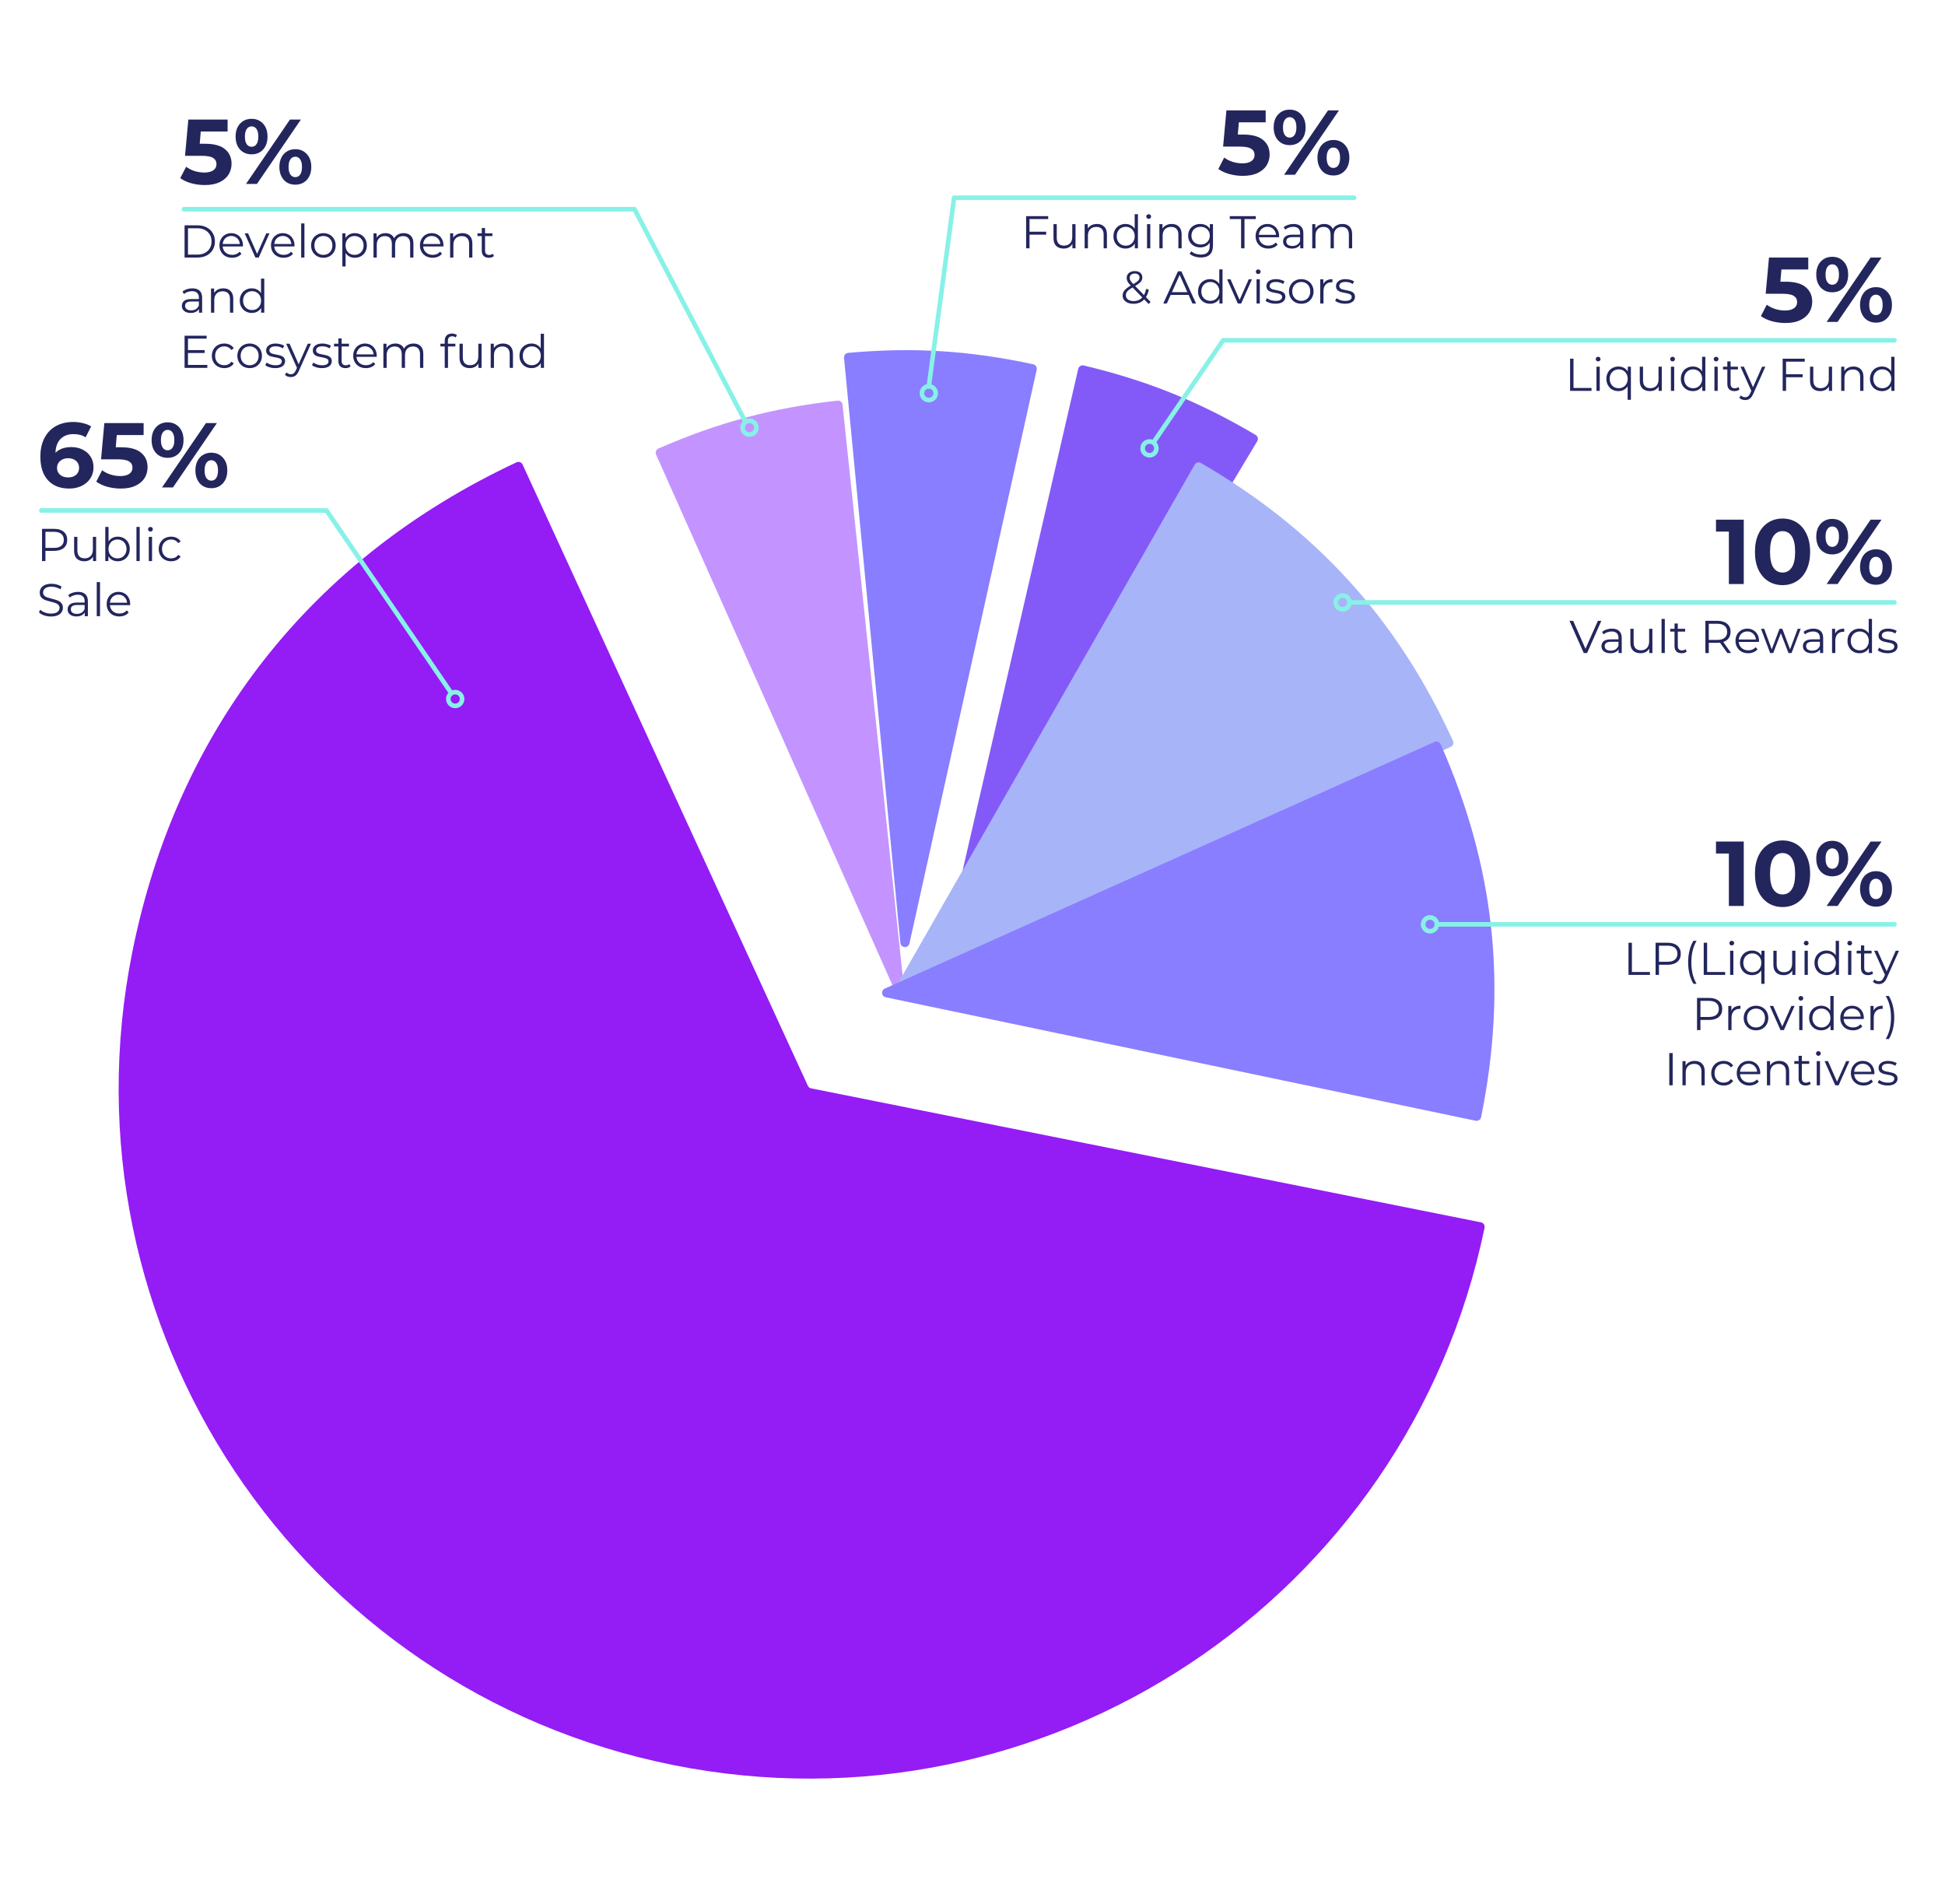 <svg width="423" height="414" viewBox="0 0 423 414" fill="none" xmlns="http://www.w3.org/2000/svg">
<g filter="url(#filter0_di)">
<g filter="url(#filter1_ii)">
<path d="M199.623 208.458C199.037 209.434 197.536 208.828 197.792 207.718L226.49 83.224C226.614 82.685 227.152 82.349 227.69 82.477C241.483 85.754 252.882 90.353 265.079 97.581C265.554 97.863 265.708 98.478 265.424 98.952L199.623 208.458Z" fill="#835AF7"/>
</g>
</g>
<g filter="url(#filter2_ii)">
<path d="M193.611 207.088C193.73 208.221 192.166 208.64 191.703 207.6L139.688 90.855C139.463 90.351 139.691 89.759 140.197 89.537C153.157 83.859 165.041 80.679 179.141 79.118C179.69 79.057 180.183 79.456 180.241 80.005L193.611 207.088Z" fill="#C394FF"/>
</g>
<g filter="url(#filter3_ii)">
<path d="M196.788 207.159C196.541 208.27 194.926 208.171 194.816 207.038L182.557 79.819C182.504 79.269 182.908 78.781 183.458 78.731C197.551 77.461 209.83 78.219 223.696 81.215C224.236 81.332 224.577 81.866 224.457 82.405L196.788 207.159Z" fill="#897EFF"/>
</g>
<g filter="url(#filter4_ii)">
<path d="M205.012 213.227C204.129 213.624 203.253 212.659 203.734 211.818L268.816 98.04C269.091 97.56 269.704 97.395 270.182 97.672C295.331 112.267 312.905 131.644 324.991 158.091C325.22 158.593 324.997 159.187 324.493 159.414L205.012 213.227Z" fill="#A8B4F8"/>
</g>
<g filter="url(#filter5_ii)">
<path d="M205.635 217.863C204.686 217.665 204.546 216.369 205.43 215.972L324.988 162.331C325.492 162.106 326.085 162.333 326.308 162.838C338.066 189.432 340.887 215.463 335.114 243.936C335.004 244.477 334.473 244.826 333.933 244.713L205.635 217.863Z" fill="#897EFF"/>
</g>
<g filter="url(#filter6_di)">
<path d="M194.693 221.105C194.827 221.396 195.092 221.606 195.406 221.668L341.081 250.804C341.622 250.912 341.973 251.444 341.861 251.985C325.156 332.755 246.399 385.016 165.454 368.827C84.181 352.572 31.485 273.468 47.751 192.137C57.444 143.674 86.657 106.432 131.328 85.538C131.828 85.304 132.426 85.522 132.657 86.025L194.693 221.105Z" fill="#941CF5"/>
</g>
<path d="M40 45.5H138L162 91.5" stroke="#88F1E7" stroke-linecap="round" stroke-linejoin="round"/>
<circle cx="163" cy="93" r="1.5" stroke="#88F1E7"/>
<path d="M44.58 31.26C46.553 31.26 48.007 31.653 48.94 32.44C49.887 33.227 50.36 34.28 50.36 35.6C50.36 36.453 50.147 37.233 49.72 37.94C49.293 38.633 48.64 39.193 47.76 39.62C46.893 40.033 45.82 40.24 44.54 40.24C43.553 40.24 42.58 40.113 41.62 39.86C40.673 39.593 39.867 39.22 39.2 38.74L40.48 36.26C41.013 36.66 41.627 36.973 42.32 37.2C43.013 37.413 43.727 37.52 44.46 37.52C45.273 37.52 45.913 37.36 46.38 37.04C46.847 36.72 47.08 36.273 47.08 35.7C47.08 35.1 46.833 34.647 46.34 34.34C45.86 34.033 45.02 33.88 43.82 33.88H40.24L40.96 26H49.5V28.6H43.66L43.44 31.26H44.58ZM54.719 33.56C53.693 33.56 52.853 33.213 52.199 32.52C51.559 31.813 51.239 30.873 51.239 29.7C51.239 28.527 51.559 27.593 52.199 26.9C52.853 26.193 53.693 25.84 54.719 25.84C55.746 25.84 56.579 26.193 57.219 26.9C57.859 27.593 58.179 28.527 58.179 29.7C58.179 30.873 57.859 31.813 57.219 32.52C56.579 33.213 55.746 33.56 54.719 33.56ZM63.059 26H65.439L55.879 40H53.499L63.059 26ZM54.719 31.92C55.173 31.92 55.526 31.733 55.779 31.36C56.046 30.987 56.179 30.433 56.179 29.7C56.179 28.967 56.046 28.413 55.779 28.04C55.526 27.667 55.173 27.48 54.719 27.48C54.279 27.48 53.926 27.673 53.659 28.06C53.393 28.433 53.259 28.98 53.259 29.7C53.259 30.42 53.393 30.973 53.659 31.36C53.926 31.733 54.279 31.92 54.719 31.92ZM64.219 40.16C63.553 40.16 62.953 40.007 62.419 39.7C61.899 39.38 61.493 38.927 61.199 38.34C60.906 37.753 60.759 37.073 60.759 36.3C60.759 35.527 60.906 34.847 61.199 34.26C61.493 33.673 61.899 33.227 62.419 32.92C62.953 32.6 63.553 32.44 64.219 32.44C65.246 32.44 66.079 32.793 66.719 33.5C67.373 34.193 67.699 35.127 67.699 36.3C67.699 37.473 67.373 38.413 66.719 39.12C66.079 39.813 65.246 40.16 64.219 40.16ZM64.219 38.52C64.673 38.52 65.026 38.333 65.279 37.96C65.546 37.573 65.679 37.02 65.679 36.3C65.679 35.58 65.546 35.033 65.279 34.66C65.026 34.273 64.673 34.08 64.219 34.08C63.779 34.08 63.426 34.267 63.159 34.64C62.893 35.013 62.759 35.567 62.759 36.3C62.759 37.033 62.893 37.587 63.159 37.96C63.426 38.333 63.779 38.52 64.219 38.52Z" fill="#23265D"/>
<path d="M40.14 49H42.99C43.73 49 44.383 49.15 44.95 49.45C45.517 49.743 45.957 50.157 46.27 50.69C46.583 51.217 46.74 51.82 46.74 52.5C46.74 53.18 46.583 53.787 46.27 54.32C45.957 54.847 45.517 55.26 44.95 55.56C44.383 55.853 43.73 56 42.99 56H40.14V49ZM42.95 55.36C43.563 55.36 44.1 55.24 44.56 55C45.02 54.753 45.377 54.417 45.63 53.99C45.883 53.557 46.01 53.06 46.01 52.5C46.01 51.94 45.883 51.447 45.63 51.02C45.377 50.587 45.02 50.25 44.56 50.01C44.1 49.763 43.563 49.64 42.95 49.64H40.88V55.36H42.95ZM52.832 53.59H48.432C48.472 54.137 48.682 54.58 49.062 54.92C49.442 55.253 49.922 55.42 50.502 55.42C50.828 55.42 51.128 55.363 51.402 55.25C51.675 55.13 51.912 54.957 52.112 54.73L52.512 55.19C52.278 55.47 51.985 55.683 51.632 55.83C51.285 55.977 50.902 56.05 50.482 56.05C49.942 56.05 49.462 55.937 49.042 55.71C48.628 55.477 48.305 55.157 48.072 54.75C47.838 54.343 47.722 53.883 47.722 53.37C47.722 52.857 47.832 52.397 48.052 51.99C48.278 51.583 48.585 51.267 48.972 51.04C49.365 50.813 49.805 50.7 50.292 50.7C50.778 50.7 51.215 50.813 51.602 51.04C51.988 51.267 52.292 51.583 52.512 51.99C52.732 52.39 52.842 52.85 52.842 53.37L52.832 53.59ZM50.292 51.31C49.785 51.31 49.358 51.473 49.012 51.8C48.672 52.12 48.478 52.54 48.432 53.06H52.162C52.115 52.54 51.918 52.12 51.572 51.8C51.232 51.473 50.805 51.31 50.292 51.31ZM58.609 50.74L56.269 56H55.539L53.209 50.74H53.949L55.919 55.22L57.909 50.74H58.609ZM64.043 53.59H59.643C59.683 54.137 59.893 54.58 60.273 54.92C60.653 55.253 61.133 55.42 61.713 55.42C62.039 55.42 62.339 55.363 62.613 55.25C62.886 55.13 63.123 54.957 63.323 54.73L63.723 55.19C63.489 55.47 63.196 55.683 62.843 55.83C62.496 55.977 62.113 56.05 61.693 56.05C61.153 56.05 60.673 55.937 60.253 55.71C59.839 55.477 59.516 55.157 59.283 54.75C59.049 54.343 58.933 53.883 58.933 53.37C58.933 52.857 59.043 52.397 59.263 51.99C59.489 51.583 59.796 51.267 60.183 51.04C60.576 50.813 61.016 50.7 61.503 50.7C61.989 50.7 62.426 50.813 62.813 51.04C63.199 51.267 63.503 51.583 63.723 51.99C63.943 52.39 64.053 52.85 64.053 53.37L64.043 53.59ZM61.503 51.31C60.996 51.31 60.569 51.473 60.223 51.8C59.883 52.12 59.689 52.54 59.643 53.06H63.373C63.326 52.54 63.129 52.12 62.783 51.8C62.443 51.473 62.016 51.31 61.503 51.31ZM65.498 48.58H66.208V56H65.498V48.58ZM70.333 56.05C69.827 56.05 69.37 55.937 68.963 55.71C68.557 55.477 68.237 55.157 68.003 54.75C67.77 54.343 67.653 53.883 67.653 53.37C67.653 52.857 67.77 52.397 68.003 51.99C68.237 51.583 68.557 51.267 68.963 51.04C69.37 50.813 69.827 50.7 70.333 50.7C70.84 50.7 71.297 50.813 71.703 51.04C72.11 51.267 72.427 51.583 72.653 51.99C72.887 52.397 73.003 52.857 73.003 53.37C73.003 53.883 72.887 54.343 72.653 54.75C72.427 55.157 72.11 55.477 71.703 55.71C71.297 55.937 70.84 56.05 70.333 56.05ZM70.333 55.42C70.707 55.42 71.04 55.337 71.333 55.17C71.633 54.997 71.867 54.753 72.033 54.44C72.2 54.127 72.283 53.77 72.283 53.37C72.283 52.97 72.2 52.613 72.033 52.3C71.867 51.987 71.633 51.747 71.333 51.58C71.04 51.407 70.707 51.32 70.333 51.32C69.96 51.32 69.623 51.407 69.323 51.58C69.03 51.747 68.797 51.987 68.623 52.3C68.457 52.613 68.373 52.97 68.373 53.37C68.373 53.77 68.457 54.127 68.623 54.44C68.797 54.753 69.03 54.997 69.323 55.17C69.623 55.337 69.96 55.42 70.333 55.42ZM77.163 50.7C77.656 50.7 78.103 50.813 78.503 51.04C78.903 51.26 79.216 51.573 79.443 51.98C79.67 52.387 79.783 52.85 79.783 53.37C79.783 53.897 79.67 54.363 79.443 54.77C79.216 55.177 78.903 55.493 78.503 55.72C78.11 55.94 77.663 56.05 77.163 56.05C76.736 56.05 76.35 55.963 76.003 55.79C75.663 55.61 75.383 55.35 75.163 55.01V57.94H74.453V50.74H75.133V51.78C75.346 51.433 75.626 51.167 75.973 50.98C76.326 50.793 76.723 50.7 77.163 50.7ZM77.113 55.42C77.48 55.42 77.813 55.337 78.113 55.17C78.413 54.997 78.646 54.753 78.813 54.44C78.986 54.127 79.073 53.77 79.073 53.37C79.073 52.97 78.986 52.617 78.813 52.31C78.646 51.997 78.413 51.753 78.113 51.58C77.813 51.407 77.48 51.32 77.113 51.32C76.74 51.32 76.403 51.407 76.103 51.58C75.81 51.753 75.576 51.997 75.403 52.31C75.236 52.617 75.153 52.97 75.153 53.37C75.153 53.77 75.236 54.127 75.403 54.44C75.576 54.753 75.81 54.997 76.103 55.17C76.403 55.337 76.74 55.42 77.113 55.42ZM87.79 50.7C88.45 50.7 88.967 50.89 89.34 51.27C89.72 51.65 89.91 52.21 89.91 52.95V56H89.2V53.02C89.2 52.473 89.067 52.057 88.8 51.77C88.54 51.483 88.17 51.34 87.69 51.34C87.144 51.34 86.714 51.51 86.4 51.85C86.087 52.183 85.93 52.647 85.93 53.24V56H85.22V53.02C85.22 52.473 85.087 52.057 84.82 51.77C84.56 51.483 84.187 51.34 83.7 51.34C83.16 51.34 82.73 51.51 82.41 51.85C82.097 52.183 81.94 52.647 81.94 53.24V56H81.23V50.74H81.91V51.7C82.097 51.38 82.357 51.133 82.69 50.96C83.024 50.787 83.407 50.7 83.84 50.7C84.28 50.7 84.66 50.793 84.98 50.98C85.307 51.167 85.55 51.443 85.71 51.81C85.904 51.463 86.18 51.193 86.54 51C86.907 50.8 87.324 50.7 87.79 50.7ZM96.435 53.59H92.035C92.075 54.137 92.285 54.58 92.665 54.92C93.045 55.253 93.525 55.42 94.105 55.42C94.432 55.42 94.732 55.363 95.005 55.25C95.279 55.13 95.515 54.957 95.715 54.73L96.115 55.19C95.882 55.47 95.589 55.683 95.235 55.83C94.889 55.977 94.505 56.05 94.085 56.05C93.545 56.05 93.065 55.937 92.645 55.71C92.232 55.477 91.909 55.157 91.675 54.75C91.442 54.343 91.325 53.883 91.325 53.37C91.325 52.857 91.435 52.397 91.655 51.99C91.882 51.583 92.189 51.267 92.575 51.04C92.969 50.813 93.409 50.7 93.895 50.7C94.382 50.7 94.819 50.813 95.205 51.04C95.592 51.267 95.895 51.583 96.115 51.99C96.335 52.39 96.445 52.85 96.445 53.37L96.435 53.59ZM93.895 51.31C93.389 51.31 92.962 51.473 92.615 51.8C92.275 52.12 92.082 52.54 92.035 53.06H95.765C95.719 52.54 95.522 52.12 95.175 51.8C94.835 51.473 94.409 51.31 93.895 51.31ZM100.57 50.7C101.23 50.7 101.754 50.893 102.14 51.28C102.534 51.66 102.73 52.217 102.73 52.95V56H102.02V53.02C102.02 52.473 101.884 52.057 101.61 51.77C101.337 51.483 100.947 51.34 100.44 51.34C99.874 51.34 99.424 51.51 99.09 51.85C98.764 52.183 98.6 52.647 98.6 53.24V56H97.89V50.74H98.57V51.71C98.764 51.39 99.03 51.143 99.37 50.97C99.717 50.79 100.117 50.7 100.57 50.7ZM107.428 55.68C107.295 55.8 107.128 55.893 106.928 55.96C106.735 56.02 106.531 56.05 106.318 56.05C105.825 56.05 105.445 55.917 105.178 55.65C104.911 55.383 104.778 55.007 104.778 54.52V51.34H103.838V50.74H104.778V49.59H105.488V50.74H107.088V51.34H105.488V54.48C105.488 54.793 105.565 55.033 105.718 55.2C105.878 55.36 106.105 55.44 106.398 55.44C106.545 55.44 106.685 55.417 106.818 55.37C106.958 55.323 107.078 55.257 107.178 55.17L107.428 55.68ZM41.83 62.7C42.517 62.7 43.043 62.873 43.41 63.22C43.777 63.56 43.96 64.067 43.96 64.74V68H43.28V67.18C43.12 67.453 42.883 67.667 42.57 67.82C42.263 67.973 41.897 68.05 41.47 68.05C40.883 68.05 40.417 67.91 40.07 67.63C39.723 67.35 39.55 66.98 39.55 66.52C39.55 66.073 39.71 65.713 40.03 65.44C40.357 65.167 40.873 65.03 41.58 65.03H43.25V64.71C43.25 64.257 43.123 63.913 42.87 63.68C42.617 63.44 42.247 63.32 41.76 63.32C41.427 63.32 41.107 63.377 40.8 63.49C40.493 63.597 40.23 63.747 40.01 63.94L39.69 63.41C39.957 63.183 40.277 63.01 40.65 62.89C41.023 62.763 41.417 62.7 41.83 62.7ZM41.58 67.49C41.98 67.49 42.323 67.4 42.61 67.22C42.897 67.033 43.11 66.767 43.25 66.42V65.56H41.6C40.7 65.56 40.25 65.873 40.25 66.5C40.25 66.807 40.367 67.05 40.6 67.23C40.833 67.403 41.16 67.49 41.58 67.49ZM48.568 62.7C49.228 62.7 49.752 62.893 50.138 63.28C50.532 63.66 50.728 64.217 50.728 64.95V68H50.018V65.02C50.018 64.473 49.882 64.057 49.608 63.77C49.335 63.483 48.945 63.34 48.438 63.34C47.872 63.34 47.422 63.51 47.088 63.85C46.762 64.183 46.598 64.647 46.598 65.24V68H45.888V62.74H46.568V63.71C46.762 63.39 47.028 63.143 47.368 62.97C47.715 62.79 48.115 62.7 48.568 62.7ZM57.475 60.58V68H56.795V66.96C56.582 67.313 56.299 67.583 55.946 67.77C55.599 67.957 55.206 68.05 54.766 68.05C54.272 68.05 53.825 67.937 53.425 67.71C53.026 67.483 52.712 67.167 52.486 66.76C52.259 66.353 52.145 65.89 52.145 65.37C52.145 64.85 52.259 64.387 52.486 63.98C52.712 63.573 53.026 63.26 53.425 63.04C53.825 62.813 54.272 62.7 54.766 62.7C55.192 62.7 55.575 62.79 55.916 62.97C56.262 63.143 56.545 63.4 56.766 63.74V60.58H57.475ZM54.825 67.42C55.192 67.42 55.522 67.337 55.816 67.17C56.115 66.997 56.349 66.753 56.516 66.44C56.689 66.127 56.776 65.77 56.776 65.37C56.776 64.97 56.689 64.613 56.516 64.3C56.349 63.987 56.115 63.747 55.816 63.58C55.522 63.407 55.192 63.32 54.825 63.32C54.452 63.32 54.115 63.407 53.816 63.58C53.522 63.747 53.289 63.987 53.115 64.3C52.949 64.613 52.865 64.97 52.865 65.37C52.865 65.77 52.949 66.127 53.115 66.44C53.289 66.753 53.522 66.997 53.816 67.17C54.115 67.337 54.452 67.42 54.825 67.42ZM45.09 79.36V80H40.14V73H44.94V73.64H40.88V76.13H44.5V76.76H40.88V79.36H45.09ZM48.781 80.05C48.261 80.05 47.795 79.937 47.381 79.71C46.975 79.483 46.655 79.167 46.421 78.76C46.188 78.347 46.071 77.883 46.071 77.37C46.071 76.857 46.188 76.397 46.421 75.99C46.655 75.583 46.975 75.267 47.381 75.04C47.795 74.813 48.261 74.7 48.781 74.7C49.235 74.7 49.638 74.79 49.991 74.97C50.351 75.143 50.635 75.4 50.841 75.74L50.311 76.1C50.138 75.84 49.918 75.647 49.651 75.52C49.385 75.387 49.095 75.32 48.781 75.32C48.401 75.32 48.058 75.407 47.751 75.58C47.451 75.747 47.215 75.987 47.041 76.3C46.875 76.613 46.791 76.97 46.791 77.37C46.791 77.777 46.875 78.137 47.041 78.45C47.215 78.757 47.451 78.997 47.751 79.17C48.058 79.337 48.401 79.42 48.781 79.42C49.095 79.42 49.385 79.357 49.651 79.23C49.918 79.103 50.138 78.91 50.311 78.65L50.841 79.01C50.635 79.35 50.351 79.61 49.991 79.79C49.631 79.963 49.228 80.05 48.781 80.05ZM54.298 80.05C53.791 80.05 53.335 79.937 52.928 79.71C52.522 79.477 52.202 79.157 51.968 78.75C51.735 78.343 51.618 77.883 51.618 77.37C51.618 76.857 51.735 76.397 51.968 75.99C52.202 75.583 52.522 75.267 52.928 75.04C53.335 74.813 53.791 74.7 54.298 74.7C54.805 74.7 55.261 74.813 55.668 75.04C56.075 75.267 56.392 75.583 56.618 75.99C56.852 76.397 56.968 76.857 56.968 77.37C56.968 77.883 56.852 78.343 56.618 78.75C56.392 79.157 56.075 79.477 55.668 79.71C55.261 79.937 54.805 80.05 54.298 80.05ZM54.298 79.42C54.672 79.42 55.005 79.337 55.298 79.17C55.598 78.997 55.831 78.753 55.998 78.44C56.165 78.127 56.248 77.77 56.248 77.37C56.248 76.97 56.165 76.613 55.998 76.3C55.831 75.987 55.598 75.747 55.298 75.58C55.005 75.407 54.672 75.32 54.298 75.32C53.925 75.32 53.588 75.407 53.288 75.58C52.995 75.747 52.761 75.987 52.588 76.3C52.422 76.613 52.338 76.97 52.338 77.37C52.338 77.77 52.422 78.127 52.588 78.44C52.761 78.753 52.995 78.997 53.288 79.17C53.588 79.337 53.925 79.42 54.298 79.42ZM59.828 80.05C59.401 80.05 58.991 79.99 58.598 79.87C58.211 79.743 57.908 79.587 57.688 79.4L58.008 78.84C58.228 79.013 58.504 79.157 58.838 79.27C59.171 79.377 59.518 79.43 59.878 79.43C60.358 79.43 60.711 79.357 60.938 79.21C61.171 79.057 61.288 78.843 61.288 78.57C61.288 78.377 61.224 78.227 61.098 78.12C60.971 78.007 60.811 77.923 60.618 77.87C60.424 77.81 60.168 77.753 59.848 77.7C59.421 77.62 59.078 77.54 58.818 77.46C58.558 77.373 58.334 77.23 58.148 77.03C57.968 76.83 57.878 76.553 57.878 76.2C57.878 75.76 58.061 75.4 58.428 75.12C58.794 74.84 59.304 74.7 59.958 74.7C60.298 74.7 60.638 74.747 60.978 74.84C61.318 74.927 61.598 75.043 61.818 75.19L61.508 75.76C61.074 75.46 60.558 75.31 59.958 75.31C59.504 75.31 59.161 75.39 58.928 75.55C58.701 75.71 58.588 75.92 58.588 76.18C58.588 76.38 58.651 76.54 58.778 76.66C58.911 76.78 59.074 76.87 59.268 76.93C59.461 76.983 59.728 77.04 60.068 77.1C60.488 77.18 60.824 77.26 61.078 77.34C61.331 77.42 61.548 77.557 61.728 77.75C61.908 77.943 61.998 78.21 61.998 78.55C61.998 79.01 61.804 79.377 61.418 79.65C61.038 79.917 60.508 80.05 59.828 80.05ZM67.633 74.74L65.003 80.63C64.789 81.123 64.543 81.473 64.263 81.68C63.983 81.887 63.646 81.99 63.253 81.99C62.999 81.99 62.763 81.95 62.543 81.87C62.323 81.79 62.133 81.67 61.973 81.51L62.303 80.98C62.569 81.247 62.889 81.38 63.263 81.38C63.503 81.38 63.706 81.313 63.873 81.18C64.046 81.047 64.206 80.82 64.353 80.5L64.583 79.99L62.233 74.74H62.973L64.953 79.21L66.933 74.74H67.633ZM69.984 80.05C69.557 80.05 69.147 79.99 68.754 79.87C68.367 79.743 68.064 79.587 67.844 79.4L68.164 78.84C68.384 79.013 68.661 79.157 68.994 79.27C69.327 79.377 69.674 79.43 70.034 79.43C70.514 79.43 70.867 79.357 71.094 79.21C71.327 79.057 71.444 78.843 71.444 78.57C71.444 78.377 71.381 78.227 71.254 78.12C71.127 78.007 70.967 77.923 70.774 77.87C70.581 77.81 70.324 77.753 70.004 77.7C69.577 77.62 69.234 77.54 68.974 77.46C68.714 77.373 68.491 77.23 68.304 77.03C68.124 76.83 68.034 76.553 68.034 76.2C68.034 75.76 68.217 75.4 68.584 75.12C68.951 74.84 69.461 74.7 70.114 74.7C70.454 74.7 70.794 74.747 71.134 74.84C71.474 74.927 71.754 75.043 71.974 75.19L71.664 75.76C71.231 75.46 70.714 75.31 70.114 75.31C69.661 75.31 69.317 75.39 69.084 75.55C68.857 75.71 68.744 75.92 68.744 76.18C68.744 76.38 68.807 76.54 68.934 76.66C69.067 76.78 69.231 76.87 69.424 76.93C69.617 76.983 69.884 77.04 70.224 77.1C70.644 77.18 70.981 77.26 71.234 77.34C71.487 77.42 71.704 77.557 71.884 77.75C72.064 77.943 72.154 78.21 72.154 78.55C72.154 79.01 71.961 79.377 71.574 79.65C71.194 79.917 70.664 80.05 69.984 80.05ZM76.237 79.68C76.103 79.8 75.937 79.893 75.737 79.96C75.543 80.02 75.34 80.05 75.127 80.05C74.633 80.05 74.253 79.917 73.987 79.65C73.72 79.383 73.587 79.007 73.587 78.52V75.34H72.647V74.74H73.587V73.59H74.297V74.74H75.897V75.34H74.297V78.48C74.297 78.793 74.373 79.033 74.527 79.2C74.687 79.36 74.913 79.44 75.207 79.44C75.353 79.44 75.493 79.417 75.627 79.37C75.767 79.323 75.887 79.257 75.987 79.17L76.237 79.68ZM81.924 77.59H77.523C77.564 78.137 77.773 78.58 78.153 78.92C78.534 79.253 79.013 79.42 79.594 79.42C79.92 79.42 80.22 79.363 80.493 79.25C80.767 79.13 81.004 78.957 81.204 78.73L81.603 79.19C81.37 79.47 81.077 79.683 80.724 79.83C80.377 79.977 79.993 80.05 79.573 80.05C79.034 80.05 78.553 79.937 78.133 79.71C77.72 79.477 77.397 79.157 77.163 78.75C76.93 78.343 76.814 77.883 76.814 77.37C76.814 76.857 76.924 76.397 77.144 75.99C77.37 75.583 77.677 75.267 78.064 75.04C78.457 74.813 78.897 74.7 79.383 74.7C79.87 74.7 80.307 74.813 80.694 75.04C81.08 75.267 81.383 75.583 81.603 75.99C81.823 76.39 81.933 76.85 81.933 77.37L81.924 77.59ZM79.383 75.31C78.877 75.31 78.45 75.473 78.103 75.8C77.763 76.12 77.57 76.54 77.523 77.06H81.254C81.207 76.54 81.01 76.12 80.663 75.8C80.323 75.473 79.897 75.31 79.383 75.31ZM89.939 74.7C90.599 74.7 91.115 74.89 91.489 75.27C91.869 75.65 92.059 76.21 92.059 76.95V80H91.349V77.02C91.349 76.473 91.215 76.057 90.949 75.77C90.689 75.483 90.319 75.34 89.839 75.34C89.292 75.34 88.862 75.51 88.549 75.85C88.235 76.183 88.079 76.647 88.079 77.24V80H87.369V77.02C87.369 76.473 87.235 76.057 86.969 75.77C86.709 75.483 86.335 75.34 85.849 75.34C85.309 75.34 84.879 75.51 84.559 75.85C84.245 76.183 84.089 76.647 84.089 77.24V80H83.379V74.74H84.059V75.7C84.245 75.38 84.505 75.133 84.839 74.96C85.172 74.787 85.555 74.7 85.989 74.7C86.429 74.7 86.809 74.793 87.129 74.98C87.455 75.167 87.699 75.443 87.859 75.81C88.052 75.463 88.329 75.193 88.689 75C89.055 74.8 89.472 74.7 89.939 74.7ZM98.341 73.13C98.035 73.13 97.801 73.213 97.641 73.38C97.488 73.547 97.411 73.793 97.411 74.12V74.74H99.031V75.34H97.431V80H96.721V75.34H95.781V74.74H96.721V74.09C96.721 73.61 96.858 73.23 97.131 72.95C97.411 72.67 97.805 72.53 98.311 72.53C98.511 72.53 98.705 72.56 98.891 72.62C99.078 72.673 99.235 72.753 99.361 72.86L99.121 73.39C98.915 73.217 98.655 73.13 98.341 73.13ZM104.73 74.74V80H104.05V79.04C103.863 79.36 103.607 79.61 103.28 79.79C102.953 79.963 102.58 80.05 102.16 80.05C101.473 80.05 100.93 79.86 100.53 79.48C100.137 79.093 99.94 78.53 99.94 77.79V74.74H100.65V77.72C100.65 78.273 100.787 78.693 101.06 78.98C101.333 79.267 101.723 79.41 102.23 79.41C102.783 79.41 103.22 79.243 103.54 78.91C103.86 78.57 104.02 78.1 104.02 77.5V74.74H104.73ZM109.399 74.7C110.059 74.7 110.582 74.893 110.969 75.28C111.362 75.66 111.559 76.217 111.559 76.95V80H110.849V77.02C110.849 76.473 110.712 76.057 110.439 75.77C110.165 75.483 109.775 75.34 109.269 75.34C108.702 75.34 108.252 75.51 107.919 75.85C107.592 76.183 107.429 76.647 107.429 77.24V80H106.719V74.74H107.399V75.71C107.592 75.39 107.859 75.143 108.199 74.97C108.545 74.79 108.945 74.7 109.399 74.7ZM118.306 72.58V80H117.626V78.96C117.412 79.313 117.129 79.583 116.776 79.77C116.429 79.957 116.036 80.05 115.596 80.05C115.102 80.05 114.656 79.937 114.256 79.71C113.856 79.483 113.542 79.167 113.316 78.76C113.089 78.353 112.976 77.89 112.976 77.37C112.976 76.85 113.089 76.387 113.316 75.98C113.542 75.573 113.856 75.26 114.256 75.04C114.656 74.813 115.102 74.7 115.596 74.7C116.022 74.7 116.406 74.79 116.746 74.97C117.092 75.143 117.376 75.4 117.596 75.74V72.58H118.306ZM115.656 79.42C116.022 79.42 116.352 79.337 116.646 79.17C116.946 78.997 117.179 78.753 117.346 78.44C117.519 78.127 117.606 77.77 117.606 77.37C117.606 76.97 117.519 76.613 117.346 76.3C117.179 75.987 116.946 75.747 116.646 75.58C116.352 75.407 116.022 75.32 115.656 75.32C115.282 75.32 114.946 75.407 114.646 75.58C114.352 75.747 114.119 75.987 113.946 76.3C113.779 76.613 113.696 76.97 113.696 77.37C113.696 77.77 113.779 78.127 113.946 78.44C114.119 78.753 114.352 78.997 114.646 79.17C114.946 79.337 115.282 79.42 115.656 79.42Z" fill="#23265D"/>
<path d="M9 111L71 111L98 150.5" stroke="#88F1E7" stroke-linecap="round" stroke-linejoin="round"/>
<circle cx="99" cy="152" r="1.5" stroke="#88F1E7"/>
<path d="M15.52 97.22C16.413 97.22 17.227 97.4 17.96 97.76C18.693 98.12 19.273 98.633 19.7 99.3C20.127 99.953 20.34 100.713 20.34 101.58C20.34 102.513 20.107 103.333 19.64 104.04C19.173 104.747 18.533 105.293 17.72 105.68C16.92 106.053 16.027 106.24 15.04 106.24C13.08 106.24 11.547 105.64 10.44 104.44C9.333 103.24 8.78 101.527 8.78 99.3C8.78 97.713 9.08 96.353 9.68 95.22C10.28 94.087 11.113 93.227 12.18 92.64C13.26 92.053 14.507 91.76 15.92 91.76C16.667 91.76 17.38 91.847 18.06 92.02C18.753 92.18 19.34 92.413 19.82 92.72L18.62 95.1C17.927 94.633 17.053 94.4 16 94.4C14.813 94.4 13.873 94.747 13.18 95.44C12.487 96.133 12.113 97.14 12.06 98.46C12.887 97.633 14.04 97.22 15.52 97.22ZM14.86 103.82C15.553 103.82 16.113 103.633 16.54 103.26C16.98 102.887 17.2 102.38 17.2 101.74C17.2 101.1 16.98 100.593 16.54 100.22C16.113 99.833 15.54 99.64 14.82 99.64C14.113 99.64 13.533 99.84 13.08 100.24C12.627 100.627 12.4 101.127 12.4 101.74C12.4 102.353 12.62 102.853 13.06 103.24C13.5 103.627 14.1 103.82 14.86 103.82ZM26.314 97.26C28.288 97.26 29.741 97.653 30.674 98.44C31.621 99.227 32.094 100.28 32.094 101.6C32.094 102.453 31.881 103.233 31.454 103.94C31.028 104.633 30.374 105.193 29.494 105.62C28.628 106.033 27.554 106.24 26.274 106.24C25.288 106.24 24.314 106.113 23.354 105.86C22.408 105.593 21.601 105.22 20.934 104.74L22.214 102.26C22.748 102.66 23.361 102.973 24.054 103.2C24.748 103.413 25.461 103.52 26.194 103.52C27.008 103.52 27.648 103.36 28.114 103.04C28.581 102.72 28.814 102.273 28.814 101.7C28.814 101.1 28.568 100.647 28.074 100.34C27.594 100.033 26.754 99.88 25.554 99.88H21.974L22.694 92H31.234V94.6H25.394L25.174 97.26H26.314ZM36.454 99.56C35.427 99.56 34.587 99.213 33.934 98.52C33.294 97.813 32.974 96.873 32.974 95.7C32.974 94.527 33.294 93.593 33.934 92.9C34.587 92.193 35.427 91.84 36.454 91.84C37.48 91.84 38.314 92.193 38.954 92.9C39.594 93.593 39.914 94.527 39.914 95.7C39.914 96.873 39.594 97.813 38.954 98.52C38.314 99.213 37.48 99.56 36.454 99.56ZM44.794 92H47.174L37.614 106H35.234L44.794 92ZM36.454 97.92C36.907 97.92 37.26 97.733 37.514 97.36C37.78 96.987 37.914 96.433 37.914 95.7C37.914 94.967 37.78 94.413 37.514 94.04C37.26 93.667 36.907 93.48 36.454 93.48C36.014 93.48 35.66 93.673 35.394 94.06C35.127 94.433 34.994 94.98 34.994 95.7C34.994 96.42 35.127 96.973 35.394 97.36C35.66 97.733 36.014 97.92 36.454 97.92ZM45.954 106.16C45.287 106.16 44.687 106.007 44.154 105.7C43.634 105.38 43.227 104.927 42.934 104.34C42.64 103.753 42.494 103.073 42.494 102.3C42.494 101.527 42.64 100.847 42.934 100.26C43.227 99.673 43.634 99.227 44.154 98.92C44.687 98.6 45.287 98.44 45.954 98.44C46.98 98.44 47.814 98.793 48.454 99.5C49.107 100.193 49.434 101.127 49.434 102.3C49.434 103.473 49.107 104.413 48.454 105.12C47.814 105.813 46.98 106.16 45.954 106.16ZM45.954 104.52C46.407 104.52 46.76 104.333 47.014 103.96C47.28 103.573 47.414 103.02 47.414 102.3C47.414 101.58 47.28 101.033 47.014 100.66C46.76 100.273 46.407 100.08 45.954 100.08C45.514 100.08 45.16 100.267 44.894 100.64C44.627 101.013 44.494 101.567 44.494 102.3C44.494 103.033 44.627 103.587 44.894 103.96C45.16 104.333 45.514 104.52 45.954 104.52Z" fill="#23265D"/>
<path d="M11.76 115C12.653 115 13.353 115.213 13.86 115.64C14.367 116.067 14.62 116.653 14.62 117.4C14.62 118.147 14.367 118.733 13.86 119.16C13.353 119.58 12.653 119.79 11.76 119.79H9.88V122H9.14V115H11.76ZM11.74 119.14C12.433 119.14 12.963 118.99 13.33 118.69C13.697 118.383 13.88 117.953 13.88 117.4C13.88 116.833 13.697 116.4 13.33 116.1C12.963 115.793 12.433 115.64 11.74 115.64H9.88V119.14H11.74ZM20.908 116.74V122H20.228V121.04C20.041 121.36 19.784 121.61 19.458 121.79C19.131 121.963 18.758 122.05 18.338 122.05C17.651 122.05 17.108 121.86 16.708 121.48C16.314 121.093 16.118 120.53 16.118 119.79V116.74H16.828V119.72C16.828 120.273 16.964 120.693 17.238 120.98C17.511 121.267 17.901 121.41 18.408 121.41C18.961 121.41 19.398 121.243 19.718 120.91C20.038 120.57 20.198 120.1 20.198 119.5V116.74H20.908ZM25.606 116.7C26.1 116.7 26.546 116.813 26.946 117.04C27.346 117.26 27.66 117.573 27.886 117.98C28.113 118.387 28.226 118.85 28.226 119.37C28.226 119.89 28.113 120.353 27.886 120.76C27.66 121.167 27.346 121.483 26.946 121.71C26.546 121.937 26.1 122.05 25.606 122.05C25.166 122.05 24.77 121.957 24.416 121.77C24.07 121.583 23.79 121.313 23.576 120.96V122H22.896V114.58H23.606V117.74C23.826 117.4 24.106 117.143 24.446 116.97C24.793 116.79 25.18 116.7 25.606 116.7ZM25.556 121.42C25.923 121.42 26.256 121.337 26.556 121.17C26.856 120.997 27.09 120.753 27.256 120.44C27.43 120.127 27.516 119.77 27.516 119.37C27.516 118.97 27.43 118.613 27.256 118.3C27.09 117.987 26.856 117.747 26.556 117.58C26.256 117.407 25.923 117.32 25.556 117.32C25.183 117.32 24.846 117.407 24.546 117.58C24.253 117.747 24.02 117.987 23.846 118.3C23.68 118.613 23.596 118.97 23.596 119.37C23.596 119.77 23.68 120.127 23.846 120.44C24.02 120.753 24.253 120.997 24.546 121.17C24.846 121.337 25.183 121.42 25.556 121.42ZM29.674 114.58H30.384V122H29.674V114.58ZM32.359 116.74H33.069V122H32.359V116.74ZM32.719 115.59C32.572 115.59 32.449 115.54 32.349 115.44C32.249 115.34 32.199 115.22 32.199 115.08C32.199 114.947 32.249 114.83 32.349 114.73C32.449 114.63 32.572 114.58 32.719 114.58C32.866 114.58 32.989 114.63 33.089 114.73C33.189 114.823 33.239 114.937 33.239 115.07C33.239 115.217 33.189 115.34 33.089 115.44C32.989 115.54 32.866 115.59 32.719 115.59ZM37.225 122.05C36.705 122.05 36.238 121.937 35.825 121.71C35.418 121.483 35.098 121.167 34.865 120.76C34.631 120.347 34.515 119.883 34.515 119.37C34.515 118.857 34.631 118.397 34.865 117.99C35.098 117.583 35.418 117.267 35.825 117.04C36.238 116.813 36.705 116.7 37.225 116.7C37.678 116.7 38.081 116.79 38.435 116.97C38.795 117.143 39.078 117.4 39.285 117.74L38.755 118.1C38.581 117.84 38.361 117.647 38.095 117.52C37.828 117.387 37.538 117.32 37.225 117.32C36.845 117.32 36.501 117.407 36.195 117.58C35.895 117.747 35.658 117.987 35.485 118.3C35.318 118.613 35.235 118.97 35.235 119.37C35.235 119.777 35.318 120.137 35.485 120.45C35.658 120.757 35.895 120.997 36.195 121.17C36.501 121.337 36.845 121.42 37.225 121.42C37.538 121.42 37.828 121.357 38.095 121.23C38.361 121.103 38.581 120.91 38.755 120.65L39.285 121.01C39.078 121.35 38.795 121.61 38.435 121.79C38.075 121.963 37.671 122.05 37.225 122.05ZM11.07 134.06C10.55 134.06 10.05 133.977 9.57 133.81C9.097 133.643 8.73 133.423 8.47 133.15L8.76 132.58C9.013 132.833 9.35 133.04 9.77 133.2C10.19 133.353 10.623 133.43 11.07 133.43C11.697 133.43 12.167 133.317 12.48 133.09C12.793 132.857 12.95 132.557 12.95 132.19C12.95 131.91 12.863 131.687 12.69 131.52C12.523 131.353 12.317 131.227 12.07 131.14C11.823 131.047 11.48 130.947 11.04 130.84C10.513 130.707 10.093 130.58 9.78 130.46C9.467 130.333 9.197 130.143 8.97 129.89C8.75 129.637 8.64 129.293 8.64 128.86C8.64 128.507 8.733 128.187 8.92 127.9C9.107 127.607 9.393 127.373 9.78 127.2C10.167 127.027 10.647 126.94 11.22 126.94C11.62 126.94 12.01 126.997 12.39 127.11C12.777 127.217 13.11 127.367 13.39 127.56L13.14 128.15C12.847 127.957 12.533 127.813 12.2 127.72C11.867 127.62 11.54 127.57 11.22 127.57C10.607 127.57 10.143 127.69 9.83 127.93C9.523 128.163 9.37 128.467 9.37 128.84C9.37 129.12 9.453 129.347 9.62 129.52C9.793 129.687 10.007 129.817 10.26 129.91C10.52 129.997 10.867 130.093 11.3 130.2C11.813 130.327 12.227 130.453 12.54 130.58C12.86 130.7 13.13 130.887 13.35 131.14C13.57 131.387 13.68 131.723 13.68 132.15C13.68 132.503 13.583 132.827 13.39 133.12C13.203 133.407 12.913 133.637 12.52 133.81C12.127 133.977 11.643 134.06 11.07 134.06ZM16.982 128.7C17.669 128.7 18.196 128.873 18.562 129.22C18.929 129.56 19.112 130.067 19.112 130.74V134H18.432V133.18C18.272 133.453 18.036 133.667 17.722 133.82C17.416 133.973 17.049 134.05 16.622 134.05C16.036 134.05 15.569 133.91 15.222 133.63C14.876 133.35 14.702 132.98 14.702 132.52C14.702 132.073 14.862 131.713 15.182 131.44C15.509 131.167 16.026 131.03 16.732 131.03H18.402V130.71C18.402 130.257 18.276 129.913 18.022 129.68C17.769 129.44 17.399 129.32 16.912 129.32C16.579 129.32 16.259 129.377 15.952 129.49C15.646 129.597 15.382 129.747 15.162 129.94L14.842 129.41C15.109 129.183 15.429 129.01 15.802 128.89C16.176 128.763 16.569 128.7 16.982 128.7ZM16.732 133.49C17.132 133.49 17.476 133.4 17.762 133.22C18.049 133.033 18.262 132.767 18.402 132.42V131.56H16.752C15.852 131.56 15.402 131.873 15.402 132.5C15.402 132.807 15.519 133.05 15.752 133.23C15.986 133.403 16.312 133.49 16.732 133.49ZM21.041 126.58H21.751V134H21.041V126.58ZM28.306 131.59H23.906C23.946 132.137 24.156 132.58 24.536 132.92C24.916 133.253 25.396 133.42 25.976 133.42C26.303 133.42 26.603 133.363 26.876 133.25C27.15 133.13 27.386 132.957 27.586 132.73L27.986 133.19C27.753 133.47 27.46 133.683 27.106 133.83C26.76 133.977 26.376 134.05 25.956 134.05C25.416 134.05 24.936 133.937 24.516 133.71C24.103 133.477 23.78 133.157 23.546 132.75C23.313 132.343 23.196 131.883 23.196 131.37C23.196 130.857 23.306 130.397 23.526 129.99C23.753 129.583 24.06 129.267 24.446 129.04C24.84 128.813 25.28 128.7 25.766 128.7C26.253 128.7 26.69 128.813 27.076 129.04C27.463 129.267 27.766 129.583 27.986 129.99C28.206 130.39 28.316 130.85 28.316 131.37L28.306 131.59ZM25.766 129.31C25.26 129.31 24.833 129.473 24.486 129.8C24.146 130.12 23.953 130.54 23.906 131.06H27.636C27.59 130.54 27.393 130.12 27.046 129.8C26.706 129.473 26.28 129.31 25.766 129.31Z" fill="#23265D"/>
<path d="M294.5 43H207.5L202 84" stroke="#88F1E7" stroke-linecap="round" stroke-linejoin="round"/>
<circle cx="202" cy="85.5" r="1.5" stroke="#88F1E7"/>
<path d="M270.342 29.26C272.315 29.26 273.768 29.653 274.702 30.44C275.648 31.227 276.122 32.28 276.122 33.6C276.122 34.453 275.908 35.233 275.482 35.94C275.055 36.633 274.402 37.193 273.522 37.62C272.655 38.033 271.582 38.24 270.302 38.24C269.315 38.24 268.342 38.113 267.382 37.86C266.435 37.593 265.628 37.22 264.962 36.74L266.242 34.26C266.775 34.66 267.388 34.973 268.082 35.2C268.775 35.413 269.488 35.52 270.222 35.52C271.035 35.52 271.675 35.36 272.142 35.04C272.608 34.72 272.842 34.273 272.842 33.7C272.842 33.1 272.595 32.647 272.102 32.34C271.622 32.033 270.782 31.88 269.582 31.88H266.002L266.722 24H275.262V26.6H269.422L269.202 29.26H270.342ZM280.481 31.56C279.454 31.56 278.614 31.213 277.961 30.52C277.321 29.813 277.001 28.873 277.001 27.7C277.001 26.527 277.321 25.593 277.961 24.9C278.614 24.193 279.454 23.84 280.481 23.84C281.508 23.84 282.341 24.193 282.981 24.9C283.621 25.593 283.941 26.527 283.941 27.7C283.941 28.873 283.621 29.813 282.981 30.52C282.341 31.213 281.508 31.56 280.481 31.56ZM288.821 24H291.201L281.641 38H279.261L288.821 24ZM280.481 29.92C280.934 29.92 281.288 29.733 281.541 29.36C281.808 28.987 281.941 28.433 281.941 27.7C281.941 26.967 281.808 26.413 281.541 26.04C281.288 25.667 280.934 25.48 280.481 25.48C280.041 25.48 279.688 25.673 279.421 26.06C279.154 26.433 279.021 26.98 279.021 27.7C279.021 28.42 279.154 28.973 279.421 29.36C279.688 29.733 280.041 29.92 280.481 29.92ZM289.981 38.16C289.314 38.16 288.714 38.007 288.181 37.7C287.661 37.38 287.254 36.927 286.961 36.34C286.668 35.753 286.521 35.073 286.521 34.3C286.521 33.527 286.668 32.847 286.961 32.26C287.254 31.673 287.661 31.227 288.181 30.92C288.714 30.6 289.314 30.44 289.981 30.44C291.008 30.44 291.841 30.793 292.481 31.5C293.134 32.193 293.461 33.127 293.461 34.3C293.461 35.473 293.134 36.413 292.481 37.12C291.841 37.813 291.008 38.16 289.981 38.16ZM289.981 36.52C290.434 36.52 290.788 36.333 291.041 35.96C291.308 35.573 291.441 35.02 291.441 34.3C291.441 33.58 291.308 33.033 291.041 32.66C290.788 32.273 290.434 32.08 289.981 32.08C289.541 32.08 289.188 32.267 288.921 32.64C288.654 33.013 288.521 33.567 288.521 34.3C288.521 35.033 288.654 35.587 288.921 35.96C289.188 36.333 289.541 36.52 289.981 36.52Z" fill="#23265D"/>
<path d="M223.901 47.64V50.39H227.521V51.03H223.901V54H223.161V47H227.961V47.64H223.901ZM233.904 48.74V54H233.224V53.04C233.037 53.36 232.78 53.61 232.454 53.79C232.127 53.963 231.754 54.05 231.334 54.05C230.647 54.05 230.104 53.86 229.704 53.48C229.31 53.093 229.114 52.53 229.114 51.79V48.74H229.824V51.72C229.824 52.273 229.96 52.693 230.234 52.98C230.507 53.267 230.897 53.41 231.404 53.41C231.957 53.41 232.394 53.243 232.714 52.91C233.034 52.57 233.194 52.1 233.194 51.5V48.74H233.904ZM238.572 48.7C239.232 48.7 239.756 48.893 240.142 49.28C240.536 49.66 240.732 50.217 240.732 50.95V54H240.022V51.02C240.022 50.473 239.886 50.057 239.612 49.77C239.339 49.483 238.949 49.34 238.442 49.34C237.876 49.34 237.426 49.51 237.092 49.85C236.766 50.183 236.602 50.647 236.602 51.24V54H235.892V48.74H236.572V49.71C236.766 49.39 237.032 49.143 237.372 48.97C237.719 48.79 238.119 48.7 238.572 48.7ZM247.479 46.58V54H246.799V52.96C246.586 53.313 246.303 53.583 245.949 53.77C245.603 53.957 245.209 54.05 244.769 54.05C244.276 54.05 243.829 53.937 243.429 53.71C243.029 53.483 242.716 53.167 242.489 52.76C242.263 52.353 242.149 51.89 242.149 51.37C242.149 50.85 242.263 50.387 242.489 49.98C242.716 49.573 243.029 49.26 243.429 49.04C243.829 48.813 244.276 48.7 244.769 48.7C245.196 48.7 245.579 48.79 245.919 48.97C246.266 49.143 246.549 49.4 246.769 49.74V46.58H247.479ZM244.829 53.42C245.196 53.42 245.526 53.337 245.819 53.17C246.119 52.997 246.353 52.753 246.519 52.44C246.693 52.127 246.779 51.77 246.779 51.37C246.779 50.97 246.693 50.613 246.519 50.3C246.353 49.987 246.119 49.747 245.819 49.58C245.526 49.407 245.196 49.32 244.829 49.32C244.456 49.32 244.119 49.407 243.819 49.58C243.526 49.747 243.293 49.987 243.119 50.3C242.953 50.613 242.869 50.97 242.869 51.37C242.869 51.77 242.953 52.127 243.119 52.44C243.293 52.753 243.526 52.997 243.819 53.17C244.119 53.337 244.456 53.42 244.829 53.42ZM249.457 48.74H250.167V54H249.457V48.74ZM249.817 47.59C249.67 47.59 249.547 47.54 249.447 47.44C249.347 47.34 249.297 47.22 249.297 47.08C249.297 46.947 249.347 46.83 249.447 46.73C249.547 46.63 249.67 46.58 249.817 46.58C249.963 46.58 250.087 46.63 250.187 46.73C250.287 46.823 250.337 46.937 250.337 47.07C250.337 47.217 250.287 47.34 250.187 47.44C250.087 47.54 249.963 47.59 249.817 47.59ZM254.822 48.7C255.482 48.7 256.006 48.893 256.392 49.28C256.786 49.66 256.982 50.217 256.982 50.95V54H256.272V51.02C256.272 50.473 256.136 50.057 255.862 49.77C255.589 49.483 255.199 49.34 254.692 49.34C254.126 49.34 253.676 49.51 253.342 49.85C253.016 50.183 252.852 50.647 252.852 51.24V54H252.142V48.74H252.822V49.71C253.016 49.39 253.282 49.143 253.622 48.97C253.969 48.79 254.369 48.7 254.822 48.7ZM263.799 48.74V53.36C263.799 54.253 263.579 54.913 263.139 55.34C262.706 55.773 262.049 55.99 261.169 55.99C260.683 55.99 260.219 55.917 259.779 55.77C259.346 55.63 258.993 55.433 258.719 55.18L259.079 54.64C259.333 54.867 259.639 55.043 259.999 55.17C260.366 55.297 260.749 55.36 261.149 55.36C261.816 55.36 262.306 55.203 262.619 54.89C262.933 54.583 263.089 54.103 263.089 53.45V52.78C262.869 53.113 262.579 53.367 262.219 53.54C261.866 53.713 261.473 53.8 261.039 53.8C260.546 53.8 260.096 53.693 259.689 53.48C259.289 53.26 258.973 52.957 258.739 52.57C258.513 52.177 258.399 51.733 258.399 51.24C258.399 50.747 258.513 50.307 258.739 49.92C258.973 49.533 259.289 49.233 259.689 49.02C260.089 48.807 260.539 48.7 261.039 48.7C261.486 48.7 261.889 48.79 262.249 48.97C262.609 49.15 262.899 49.41 263.119 49.75V48.74H263.799ZM261.109 53.17C261.489 53.17 261.833 53.09 262.139 52.93C262.446 52.763 262.683 52.533 262.849 52.24C263.023 51.947 263.109 51.613 263.109 51.24C263.109 50.867 263.023 50.537 262.849 50.25C262.683 49.957 262.446 49.73 262.139 49.57C261.839 49.403 261.496 49.32 261.109 49.32C260.729 49.32 260.386 49.4 260.079 49.56C259.779 49.72 259.543 49.947 259.369 50.24C259.203 50.533 259.119 50.867 259.119 51.24C259.119 51.613 259.203 51.947 259.369 52.24C259.543 52.533 259.779 52.763 260.079 52.93C260.386 53.09 260.729 53.17 261.109 53.17ZM269.912 47.64H267.452V47H273.112V47.64H270.652V54H269.912V47.64ZM278.177 51.59H273.777C273.817 52.137 274.027 52.58 274.407 52.92C274.787 53.253 275.267 53.42 275.847 53.42C276.174 53.42 276.474 53.363 276.747 53.25C277.021 53.13 277.257 52.957 277.457 52.73L277.857 53.19C277.624 53.47 277.331 53.683 276.977 53.83C276.631 53.977 276.247 54.05 275.827 54.05C275.287 54.05 274.807 53.937 274.387 53.71C273.974 53.477 273.651 53.157 273.417 52.75C273.184 52.343 273.067 51.883 273.067 51.37C273.067 50.857 273.177 50.397 273.397 49.99C273.624 49.583 273.931 49.267 274.317 49.04C274.711 48.813 275.151 48.7 275.637 48.7C276.124 48.7 276.561 48.813 276.947 49.04C277.334 49.267 277.637 49.583 277.857 49.99C278.077 50.39 278.187 50.85 278.187 51.37L278.177 51.59ZM275.637 49.31C275.131 49.31 274.704 49.473 274.357 49.8C274.017 50.12 273.824 50.54 273.777 51.06H277.507C277.461 50.54 277.264 50.12 276.917 49.8C276.577 49.473 276.151 49.31 275.637 49.31ZM281.326 48.7C282.013 48.7 282.539 48.873 282.906 49.22C283.273 49.56 283.456 50.067 283.456 50.74V54H282.776V53.18C282.616 53.453 282.379 53.667 282.066 53.82C281.759 53.973 281.393 54.05 280.966 54.05C280.379 54.05 279.913 53.91 279.566 53.63C279.219 53.35 279.046 52.98 279.046 52.52C279.046 52.073 279.206 51.713 279.526 51.44C279.853 51.167 280.369 51.03 281.076 51.03H282.746V50.71C282.746 50.257 282.619 49.913 282.366 49.68C282.113 49.44 281.743 49.32 281.256 49.32C280.923 49.32 280.603 49.377 280.296 49.49C279.989 49.597 279.726 49.747 279.506 49.94L279.186 49.41C279.453 49.183 279.773 49.01 280.146 48.89C280.519 48.763 280.913 48.7 281.326 48.7ZM281.076 53.49C281.476 53.49 281.819 53.4 282.106 53.22C282.393 53.033 282.606 52.767 282.746 52.42V51.56H281.096C280.196 51.56 279.746 51.873 279.746 52.5C279.746 52.807 279.863 53.05 280.096 53.23C280.329 53.403 280.656 53.49 281.076 53.49ZM291.945 48.7C292.605 48.7 293.121 48.89 293.495 49.27C293.875 49.65 294.065 50.21 294.065 50.95V54H293.355V51.02C293.355 50.473 293.221 50.057 292.955 49.77C292.695 49.483 292.325 49.34 291.845 49.34C291.298 49.34 290.868 49.51 290.555 49.85C290.241 50.183 290.085 50.647 290.085 51.24V54H289.375V51.02C289.375 50.473 289.241 50.057 288.975 49.77C288.715 49.483 288.341 49.34 287.855 49.34C287.315 49.34 286.885 49.51 286.565 49.85C286.251 50.183 286.095 50.647 286.095 51.24V54H285.385V48.74H286.065V49.7C286.251 49.38 286.511 49.133 286.845 48.96C287.178 48.787 287.561 48.7 287.995 48.7C288.435 48.7 288.815 48.793 289.135 48.98C289.461 49.167 289.705 49.443 289.865 49.81C290.058 49.463 290.335 49.193 290.695 49C291.061 48.8 291.478 48.7 291.945 48.7ZM249.812 66.11L248.842 65.11C248.249 65.743 247.469 66.06 246.502 66.06C246.049 66.06 245.642 65.987 245.282 65.84C244.929 65.687 244.652 65.477 244.452 65.21C244.252 64.937 244.152 64.627 244.152 64.28C244.152 63.86 244.285 63.483 244.552 63.15C244.819 62.817 245.272 62.467 245.912 62.1C245.579 61.753 245.349 61.46 245.222 61.22C245.095 60.973 245.032 60.713 245.032 60.44C245.032 59.993 245.192 59.633 245.512 59.36C245.832 59.087 246.262 58.95 246.802 58.95C247.302 58.95 247.699 59.073 247.992 59.32C248.285 59.567 248.432 59.907 248.432 60.34C248.432 60.687 248.315 61 248.082 61.28C247.849 61.553 247.445 61.857 246.872 62.19L248.792 64.17C249.005 63.79 249.162 63.34 249.262 62.82L249.842 63C249.715 63.627 249.509 64.163 249.222 64.61L250.222 65.64L249.812 66.11ZM246.802 59.48C246.455 59.48 246.182 59.567 245.982 59.74C245.789 59.913 245.692 60.143 245.692 60.43C245.692 60.637 245.745 60.833 245.852 61.02C245.959 61.207 246.169 61.46 246.482 61.78C246.989 61.487 247.339 61.237 247.532 61.03C247.725 60.823 247.822 60.597 247.822 60.35C247.822 60.083 247.732 59.873 247.552 59.72C247.372 59.56 247.122 59.48 246.802 59.48ZM246.542 65.47C247.315 65.47 247.942 65.207 248.422 64.68L246.312 62.51C245.759 62.823 245.375 63.107 245.162 63.36C244.955 63.613 244.852 63.897 244.852 64.21C244.852 64.59 245.005 64.897 245.312 65.13C245.625 65.357 246.035 65.47 246.542 65.47ZM258.499 64.13H254.599L253.759 66H252.989L256.189 59H256.919L260.119 66H259.339L258.499 64.13ZM258.229 63.53L256.549 59.77L254.869 63.53H258.229ZM265.878 58.58V66H265.198V64.96C264.985 65.313 264.701 65.583 264.348 65.77C264.001 65.957 263.608 66.05 263.168 66.05C262.675 66.05 262.228 65.937 261.828 65.71C261.428 65.483 261.115 65.167 260.888 64.76C260.661 64.353 260.548 63.89 260.548 63.37C260.548 62.85 260.661 62.387 260.888 61.98C261.115 61.573 261.428 61.26 261.828 61.04C262.228 60.813 262.675 60.7 263.168 60.7C263.595 60.7 263.978 60.79 264.318 60.97C264.665 61.143 264.948 61.4 265.168 61.74V58.58H265.878ZM263.228 65.42C263.595 65.42 263.925 65.337 264.218 65.17C264.518 64.997 264.751 64.753 264.918 64.44C265.091 64.127 265.178 63.77 265.178 63.37C265.178 62.97 265.091 62.613 264.918 62.3C264.751 61.987 264.518 61.747 264.218 61.58C263.925 61.407 263.595 61.32 263.228 61.32C262.855 61.32 262.518 61.407 262.218 61.58C261.925 61.747 261.691 61.987 261.518 62.3C261.351 62.613 261.268 62.97 261.268 63.37C261.268 63.77 261.351 64.127 261.518 64.44C261.691 64.753 261.925 64.997 262.218 65.17C262.518 65.337 262.855 65.42 263.228 65.42ZM272.275 60.74L269.935 66H269.205L266.875 60.74H267.615L269.585 65.22L271.575 60.74H272.275ZM273.275 60.74H273.985V66H273.275V60.74ZM273.635 59.59C273.488 59.59 273.365 59.54 273.265 59.44C273.165 59.34 273.115 59.22 273.115 59.08C273.115 58.947 273.165 58.83 273.265 58.73C273.365 58.63 273.488 58.58 273.635 58.58C273.782 58.58 273.905 58.63 274.005 58.73C274.105 58.823 274.155 58.937 274.155 59.07C274.155 59.217 274.105 59.34 274.005 59.44C273.905 59.54 273.782 59.59 273.635 59.59ZM277.371 66.05C276.944 66.05 276.534 65.99 276.141 65.87C275.754 65.743 275.451 65.587 275.231 65.4L275.551 64.84C275.771 65.013 276.047 65.157 276.381 65.27C276.714 65.377 277.061 65.43 277.421 65.43C277.901 65.43 278.254 65.357 278.481 65.21C278.714 65.057 278.831 64.843 278.831 64.57C278.831 64.377 278.767 64.227 278.641 64.12C278.514 64.007 278.354 63.923 278.161 63.87C277.967 63.81 277.711 63.753 277.391 63.7C276.964 63.62 276.621 63.54 276.361 63.46C276.101 63.373 275.877 63.23 275.691 63.03C275.511 62.83 275.421 62.553 275.421 62.2C275.421 61.76 275.604 61.4 275.971 61.12C276.337 60.84 276.847 60.7 277.501 60.7C277.841 60.7 278.181 60.747 278.521 60.84C278.861 60.927 279.141 61.043 279.361 61.19L279.051 61.76C278.617 61.46 278.101 61.31 277.501 61.31C277.047 61.31 276.704 61.39 276.471 61.55C276.244 61.71 276.131 61.92 276.131 62.18C276.131 62.38 276.194 62.54 276.321 62.66C276.454 62.78 276.617 62.87 276.811 62.93C277.004 62.983 277.271 63.04 277.611 63.1C278.031 63.18 278.367 63.26 278.621 63.34C278.874 63.42 279.091 63.557 279.271 63.75C279.451 63.943 279.541 64.21 279.541 64.55C279.541 65.01 279.347 65.377 278.961 65.65C278.581 65.917 278.051 66.05 277.371 66.05ZM283.003 66.05C282.497 66.05 282.04 65.937 281.633 65.71C281.227 65.477 280.907 65.157 280.673 64.75C280.44 64.343 280.323 63.883 280.323 63.37C280.323 62.857 280.44 62.397 280.673 61.99C280.907 61.583 281.227 61.267 281.633 61.04C282.04 60.813 282.497 60.7 283.003 60.7C283.51 60.7 283.967 60.813 284.373 61.04C284.78 61.267 285.097 61.583 285.323 61.99C285.557 62.397 285.673 62.857 285.673 63.37C285.673 63.883 285.557 64.343 285.323 64.75C285.097 65.157 284.78 65.477 284.373 65.71C283.967 65.937 283.51 66.05 283.003 66.05ZM283.003 65.42C283.377 65.42 283.71 65.337 284.003 65.17C284.303 64.997 284.537 64.753 284.703 64.44C284.87 64.127 284.953 63.77 284.953 63.37C284.953 62.97 284.87 62.613 284.703 62.3C284.537 61.987 284.303 61.747 284.003 61.58C283.71 61.407 283.377 61.32 283.003 61.32C282.63 61.32 282.293 61.407 281.993 61.58C281.7 61.747 281.467 61.987 281.293 62.3C281.127 62.613 281.043 62.97 281.043 63.37C281.043 63.77 281.127 64.127 281.293 64.44C281.467 64.753 281.7 64.997 281.993 65.17C282.293 65.337 282.63 65.42 283.003 65.42ZM287.803 61.77C287.969 61.417 288.216 61.15 288.543 60.97C288.876 60.79 289.286 60.7 289.773 60.7V61.39L289.603 61.38C289.049 61.38 288.616 61.55 288.303 61.89C287.989 62.23 287.833 62.707 287.833 63.32V66H287.123V60.74H287.803V61.77ZM292.507 66.05C292.081 66.05 291.671 65.99 291.277 65.87C290.891 65.743 290.587 65.587 290.367 65.4L290.687 64.84C290.907 65.013 291.184 65.157 291.517 65.27C291.851 65.377 292.197 65.43 292.557 65.43C293.037 65.43 293.391 65.357 293.617 65.21C293.851 65.057 293.967 64.843 293.967 64.57C293.967 64.377 293.904 64.227 293.777 64.12C293.651 64.007 293.491 63.923 293.297 63.87C293.104 63.81 292.847 63.753 292.527 63.7C292.101 63.62 291.757 63.54 291.497 63.46C291.237 63.373 291.014 63.23 290.827 63.03C290.647 62.83 290.557 62.553 290.557 62.2C290.557 61.76 290.741 61.4 291.107 61.12C291.474 60.84 291.984 60.7 292.637 60.7C292.977 60.7 293.317 60.747 293.657 60.84C293.997 60.927 294.277 61.043 294.497 61.19L294.187 61.76C293.754 61.46 293.237 61.31 292.637 61.31C292.184 61.31 291.841 61.39 291.607 61.55C291.381 61.71 291.267 61.92 291.267 62.18C291.267 62.38 291.331 62.54 291.457 62.66C291.591 62.78 291.754 62.87 291.947 62.93C292.141 62.983 292.407 63.04 292.747 63.1C293.167 63.18 293.504 63.26 293.757 63.34C294.011 63.42 294.227 63.557 294.407 63.75C294.587 63.943 294.677 64.21 294.677 64.55C294.677 65.01 294.484 65.377 294.097 65.65C293.717 65.917 293.187 66.05 292.507 66.05Z" fill="#23265D"/>
<path d="M412 74H266L251 96" stroke="#88F1E7" stroke-linecap="round" stroke-linejoin="round"/>
<circle cx="250" cy="97.5" r="1.5" stroke="#88F1E7"/>
<path d="M388.342 61.26C390.315 61.26 391.768 61.653 392.702 62.44C393.648 63.227 394.122 64.28 394.122 65.6C394.122 66.453 393.908 67.233 393.482 67.94C393.055 68.633 392.402 69.193 391.522 69.62C390.655 70.033 389.582 70.24 388.302 70.24C387.315 70.24 386.342 70.113 385.382 69.86C384.435 69.593 383.628 69.22 382.962 68.74L384.242 66.26C384.775 66.66 385.388 66.973 386.082 67.2C386.775 67.413 387.488 67.52 388.222 67.52C389.035 67.52 389.675 67.36 390.142 67.04C390.608 66.72 390.842 66.273 390.842 65.7C390.842 65.1 390.595 64.647 390.102 64.34C389.622 64.033 388.782 63.88 387.582 63.88H384.002L384.722 56H393.262V58.6H387.422L387.202 61.26H388.342ZM398.481 63.56C397.454 63.56 396.614 63.213 395.961 62.52C395.321 61.813 395.001 60.873 395.001 59.7C395.001 58.527 395.321 57.593 395.961 56.9C396.614 56.193 397.454 55.84 398.481 55.84C399.508 55.84 400.341 56.193 400.981 56.9C401.621 57.593 401.941 58.527 401.941 59.7C401.941 60.873 401.621 61.813 400.981 62.52C400.341 63.213 399.508 63.56 398.481 63.56ZM406.821 56H409.201L399.641 70H397.261L406.821 56ZM398.481 61.92C398.934 61.92 399.288 61.733 399.541 61.36C399.808 60.987 399.941 60.433 399.941 59.7C399.941 58.967 399.808 58.413 399.541 58.04C399.288 57.667 398.934 57.48 398.481 57.48C398.041 57.48 397.688 57.673 397.421 58.06C397.154 58.433 397.021 58.98 397.021 59.7C397.021 60.42 397.154 60.973 397.421 61.36C397.688 61.733 398.041 61.92 398.481 61.92ZM407.981 70.16C407.314 70.16 406.714 70.007 406.181 69.7C405.661 69.38 405.254 68.927 404.961 68.34C404.668 67.753 404.521 67.073 404.521 66.3C404.521 65.527 404.668 64.847 404.961 64.26C405.254 63.673 405.661 63.227 406.181 62.92C406.714 62.6 407.314 62.44 407.981 62.44C409.008 62.44 409.841 62.793 410.481 63.5C411.134 64.193 411.461 65.127 411.461 66.3C411.461 67.473 411.134 68.413 410.481 69.12C409.841 69.813 409.008 70.16 407.981 70.16ZM407.981 68.52C408.434 68.52 408.788 68.333 409.041 67.96C409.308 67.573 409.441 67.02 409.441 66.3C409.441 65.58 409.308 65.033 409.041 64.66C408.788 64.273 408.434 64.08 407.981 64.08C407.541 64.08 407.188 64.267 406.921 64.64C406.654 65.013 406.521 65.567 406.521 66.3C406.521 67.033 406.654 67.587 406.921 67.96C407.188 68.333 407.541 68.52 407.981 68.52Z" fill="#23265D"/>
<path d="M341.464 78H342.204V84.36H346.124V85H341.464V78ZM347.203 79.74H347.913V85H347.203V79.74ZM347.563 78.59C347.416 78.59 347.293 78.54 347.193 78.44C347.093 78.34 347.043 78.22 347.043 78.08C347.043 77.947 347.093 77.83 347.193 77.73C347.293 77.63 347.416 77.58 347.563 77.58C347.71 77.58 347.833 77.63 347.933 77.73C348.033 77.823 348.083 77.937 348.083 78.07C348.083 78.217 348.033 78.34 347.933 78.44C347.833 78.54 347.71 78.59 347.563 78.59ZM354.688 79.74V86.94H353.978V84.01C353.758 84.35 353.475 84.61 353.128 84.79C352.788 84.963 352.405 85.05 351.978 85.05C351.478 85.05 351.028 84.94 350.628 84.72C350.235 84.493 349.925 84.177 349.698 83.77C349.472 83.363 349.358 82.897 349.358 82.37C349.358 81.85 349.472 81.387 349.698 80.98C349.925 80.573 350.238 80.26 350.638 80.04C351.038 79.813 351.485 79.7 351.978 79.7C352.418 79.7 352.812 79.793 353.158 79.98C353.512 80.167 353.795 80.433 354.008 80.78V79.74H354.688ZM352.038 84.42C352.405 84.42 352.735 84.337 353.028 84.17C353.328 83.997 353.562 83.753 353.728 83.44C353.902 83.127 353.988 82.77 353.988 82.37C353.988 81.97 353.902 81.617 353.728 81.31C353.562 80.997 353.328 80.753 353.028 80.58C352.735 80.407 352.405 80.32 352.038 80.32C351.665 80.32 351.328 80.407 351.028 80.58C350.735 80.753 350.502 80.997 350.328 81.31C350.162 81.617 350.078 81.97 350.078 82.37C350.078 82.77 350.162 83.127 350.328 83.44C350.502 83.753 350.735 83.997 351.028 84.17C351.328 84.337 351.665 84.42 352.038 84.42ZM361.406 79.74V85H360.726V84.04C360.539 84.36 360.282 84.61 359.956 84.79C359.629 84.963 359.256 85.05 358.836 85.05C358.149 85.05 357.606 84.86 357.206 84.48C356.812 84.093 356.616 83.53 356.616 82.79V79.74H357.326V82.72C357.326 83.273 357.462 83.693 357.736 83.98C358.009 84.267 358.399 84.41 358.906 84.41C359.459 84.41 359.896 84.243 360.216 83.91C360.536 83.57 360.696 83.1 360.696 82.5V79.74H361.406ZM363.394 79.74H364.104V85H363.394V79.74ZM363.754 78.59C363.608 78.59 363.484 78.54 363.384 78.44C363.284 78.34 363.234 78.22 363.234 78.08C363.234 77.947 363.284 77.83 363.384 77.73C363.484 77.63 363.608 77.58 363.754 77.58C363.901 77.58 364.024 77.63 364.124 77.73C364.224 77.823 364.274 77.937 364.274 78.07C364.274 78.217 364.224 78.34 364.124 78.44C364.024 78.54 363.901 78.59 363.754 78.59ZM370.88 77.58V85H370.2V83.96C369.987 84.313 369.703 84.583 369.35 84.77C369.003 84.957 368.61 85.05 368.17 85.05C367.677 85.05 367.23 84.937 366.83 84.71C366.43 84.483 366.117 84.167 365.89 83.76C365.663 83.353 365.55 82.89 365.55 82.37C365.55 81.85 365.663 81.387 365.89 80.98C366.117 80.573 366.43 80.26 366.83 80.04C367.23 79.813 367.677 79.7 368.17 79.7C368.597 79.7 368.98 79.79 369.32 79.97C369.667 80.143 369.95 80.4 370.17 80.74V77.58H370.88ZM368.23 84.42C368.597 84.42 368.927 84.337 369.22 84.17C369.52 83.997 369.753 83.753 369.92 83.44C370.093 83.127 370.18 82.77 370.18 82.37C370.18 81.97 370.093 81.613 369.92 81.3C369.753 80.987 369.52 80.747 369.22 80.58C368.927 80.407 368.597 80.32 368.23 80.32C367.857 80.32 367.52 80.407 367.22 80.58C366.927 80.747 366.693 80.987 366.52 81.3C366.353 81.613 366.27 81.97 366.27 82.37C366.27 82.77 366.353 83.127 366.52 83.44C366.693 83.753 366.927 83.997 367.22 84.17C367.52 84.337 367.857 84.42 368.23 84.42ZM372.857 79.74H373.567V85H372.857V79.74ZM373.217 78.59C373.071 78.59 372.947 78.54 372.847 78.44C372.747 78.34 372.697 78.22 372.697 78.08C372.697 77.947 372.747 77.83 372.847 77.73C372.947 77.63 373.071 77.58 373.217 77.58C373.364 77.58 373.487 77.63 373.587 77.73C373.687 77.823 373.737 77.937 373.737 78.07C373.737 78.217 373.687 78.34 373.587 78.44C373.487 78.54 373.364 78.59 373.217 78.59ZM378.313 84.68C378.179 84.8 378.013 84.893 377.813 84.96C377.619 85.02 377.416 85.05 377.203 85.05C376.709 85.05 376.329 84.917 376.063 84.65C375.796 84.383 375.663 84.007 375.663 83.52V80.34H374.723V79.74H375.663V78.59H376.373V79.74H377.973V80.34H376.373V83.48C376.373 83.793 376.449 84.033 376.603 84.2C376.763 84.36 376.989 84.44 377.283 84.44C377.429 84.44 377.569 84.417 377.703 84.37C377.843 84.323 377.963 84.257 378.063 84.17L378.313 84.68ZM383.928 79.74L381.298 85.63C381.084 86.123 380.838 86.473 380.558 86.68C380.278 86.887 379.941 86.99 379.548 86.99C379.294 86.99 379.058 86.95 378.838 86.87C378.618 86.79 378.428 86.67 378.268 86.51L378.598 85.98C378.864 86.247 379.184 86.38 379.558 86.38C379.798 86.38 380.001 86.313 380.168 86.18C380.341 86.047 380.501 85.82 380.648 85.5L380.878 84.99L378.528 79.74H379.268L381.248 84.21L383.228 79.74H383.928ZM388.435 78.64V81.39H392.055V82.03H388.435V85H387.695V78H392.495V78.64H388.435ZM398.437 79.74V85H397.757V84.04C397.57 84.36 397.314 84.61 396.987 84.79C396.66 84.963 396.287 85.05 395.867 85.05C395.18 85.05 394.637 84.86 394.237 84.48C393.844 84.093 393.647 83.53 393.647 82.79V79.74H394.357V82.72C394.357 83.273 394.494 83.693 394.767 83.98C395.04 84.267 395.43 84.41 395.937 84.41C396.49 84.41 396.927 84.243 397.247 83.91C397.567 83.57 397.727 83.1 397.727 82.5V79.74H398.437ZM403.106 79.7C403.766 79.7 404.289 79.893 404.676 80.28C405.069 80.66 405.266 81.217 405.266 81.95V85H404.556V82.02C404.556 81.473 404.419 81.057 404.146 80.77C403.872 80.483 403.482 80.34 402.976 80.34C402.409 80.34 401.959 80.51 401.626 80.85C401.299 81.183 401.136 81.647 401.136 82.24V85H400.426V79.74H401.106V80.71C401.299 80.39 401.566 80.143 401.906 79.97C402.252 79.79 402.652 79.7 403.106 79.7ZM412.013 77.58V85H411.333V83.96C411.119 84.313 410.836 84.583 410.483 84.77C410.136 84.957 409.743 85.05 409.303 85.05C408.809 85.05 408.363 84.937 407.963 84.71C407.563 84.483 407.249 84.167 407.023 83.76C406.796 83.353 406.683 82.89 406.683 82.37C406.683 81.85 406.796 81.387 407.023 80.98C407.249 80.573 407.563 80.26 407.963 80.04C408.363 79.813 408.809 79.7 409.303 79.7C409.729 79.7 410.113 79.79 410.453 79.97C410.799 80.143 411.083 80.4 411.303 80.74V77.58H412.013ZM409.363 84.42C409.729 84.42 410.059 84.337 410.353 84.17C410.653 83.997 410.886 83.753 411.053 83.44C411.226 83.127 411.313 82.77 411.313 82.37C411.313 81.97 411.226 81.613 411.053 81.3C410.886 80.987 410.653 80.747 410.353 80.58C410.059 80.407 409.729 80.32 409.363 80.32C408.989 80.32 408.653 80.407 408.353 80.58C408.059 80.747 407.826 80.987 407.653 81.3C407.486 81.613 407.403 81.97 407.403 82.37C407.403 82.77 407.486 83.127 407.653 83.44C407.826 83.753 408.059 83.997 408.353 84.17C408.653 84.337 408.989 84.42 409.363 84.42Z" fill="#23265D"/>
<path d="M412 131H293.5" stroke="#88F1E7" stroke-linecap="round" stroke-linejoin="round"/>
<circle cx="292" cy="131" r="1.5" stroke="#88F1E7"/>
<path d="M379.235 113V127H375.995V115.6H373.195V113H379.235ZM387.667 127.24C386.507 127.24 385.473 126.953 384.567 126.38C383.66 125.807 382.947 124.98 382.427 123.9C381.92 122.807 381.667 121.507 381.667 120C381.667 118.493 381.92 117.2 382.427 116.12C382.947 115.027 383.66 114.193 384.567 113.62C385.473 113.047 386.507 112.76 387.667 112.76C388.827 112.76 389.86 113.047 390.767 113.62C391.673 114.193 392.38 115.027 392.887 116.12C393.407 117.2 393.667 118.493 393.667 120C393.667 121.507 393.407 122.807 392.887 123.9C392.38 124.98 391.673 125.807 390.767 126.38C389.86 126.953 388.827 127.24 387.667 127.24ZM387.667 124.5C388.52 124.5 389.187 124.133 389.667 123.4C390.16 122.667 390.407 121.533 390.407 120C390.407 118.467 390.16 117.333 389.667 116.6C389.187 115.867 388.52 115.5 387.667 115.5C386.827 115.5 386.16 115.867 385.667 116.6C385.187 117.333 384.947 118.467 384.947 120C384.947 121.533 385.187 122.667 385.667 123.4C386.16 124.133 386.827 124.5 387.667 124.5ZM398.481 120.56C397.454 120.56 396.614 120.213 395.961 119.52C395.321 118.813 395.001 117.873 395.001 116.7C395.001 115.527 395.321 114.593 395.961 113.9C396.614 113.193 397.454 112.84 398.481 112.84C399.508 112.84 400.341 113.193 400.981 113.9C401.621 114.593 401.941 115.527 401.941 116.7C401.941 117.873 401.621 118.813 400.981 119.52C400.341 120.213 399.508 120.56 398.481 120.56ZM406.821 113H409.201L399.641 127H397.261L406.821 113ZM398.481 118.92C398.934 118.92 399.288 118.733 399.541 118.36C399.808 117.987 399.941 117.433 399.941 116.7C399.941 115.967 399.808 115.413 399.541 115.04C399.288 114.667 398.934 114.48 398.481 114.48C398.041 114.48 397.688 114.673 397.421 115.06C397.154 115.433 397.021 115.98 397.021 116.7C397.021 117.42 397.154 117.973 397.421 118.36C397.688 118.733 398.041 118.92 398.481 118.92ZM407.981 127.16C407.314 127.16 406.714 127.007 406.181 126.7C405.661 126.38 405.254 125.927 404.961 125.34C404.668 124.753 404.521 124.073 404.521 123.3C404.521 122.527 404.668 121.847 404.961 121.26C405.254 120.673 405.661 120.227 406.181 119.92C406.714 119.6 407.314 119.44 407.981 119.44C409.008 119.44 409.841 119.793 410.481 120.5C411.134 121.193 411.461 122.127 411.461 123.3C411.461 124.473 411.134 125.413 410.481 126.12C409.841 126.813 409.008 127.16 407.981 127.16ZM407.981 125.52C408.434 125.52 408.788 125.333 409.041 124.96C409.308 124.573 409.441 124.02 409.441 123.3C409.441 122.58 409.308 122.033 409.041 121.66C408.788 121.273 408.434 121.08 407.981 121.08C407.541 121.08 407.188 121.267 406.921 121.64C406.654 122.013 406.521 122.567 406.521 123.3C406.521 124.033 406.654 124.587 406.921 124.96C407.188 125.333 407.541 125.52 407.981 125.52Z" fill="#23265D"/>
<path d="M348.261 135L345.161 142H344.431L341.331 135H342.131L344.811 141.08L347.511 135H348.261ZM350.566 136.7C351.253 136.7 351.78 136.873 352.146 137.22C352.513 137.56 352.696 138.067 352.696 138.74V142H352.016V141.18C351.856 141.453 351.62 141.667 351.306 141.82C351 141.973 350.633 142.05 350.206 142.05C349.62 142.05 349.153 141.91 348.806 141.63C348.46 141.35 348.286 140.98 348.286 140.52C348.286 140.073 348.446 139.713 348.766 139.44C349.093 139.167 349.61 139.03 350.316 139.03H351.986V138.71C351.986 138.257 351.86 137.913 351.606 137.68C351.353 137.44 350.983 137.32 350.496 137.32C350.163 137.32 349.843 137.377 349.536 137.49C349.23 137.597 348.966 137.747 348.746 137.94L348.426 137.41C348.693 137.183 349.013 137.01 349.386 136.89C349.76 136.763 350.153 136.7 350.566 136.7ZM350.316 141.49C350.716 141.49 351.06 141.4 351.346 141.22C351.633 141.033 351.846 140.767 351.986 140.42V139.56H350.336C349.436 139.56 348.986 139.873 348.986 140.5C348.986 140.807 349.103 141.05 349.336 141.23C349.57 141.403 349.896 141.49 350.316 141.49ZM359.365 136.74V142H358.685V141.04C358.498 141.36 358.241 141.61 357.915 141.79C357.588 141.963 357.215 142.05 356.795 142.05C356.108 142.05 355.565 141.86 355.165 141.48C354.771 141.093 354.575 140.53 354.575 139.79V136.74H355.285V139.72C355.285 140.273 355.421 140.693 355.695 140.98C355.968 141.267 356.358 141.41 356.865 141.41C357.418 141.41 357.855 141.243 358.175 140.91C358.495 140.57 358.655 140.1 358.655 139.5V136.74H359.365ZM361.353 134.58H362.063V142H361.353V134.58ZM366.828 141.68C366.695 141.8 366.528 141.893 366.328 141.96C366.135 142.02 365.932 142.05 365.718 142.05C365.225 142.05 364.845 141.917 364.578 141.65C364.312 141.383 364.178 141.007 364.178 140.52V137.34H363.238V136.74H364.178V135.59H364.888V136.74H366.488V137.34H364.888V140.48C364.888 140.793 364.965 141.033 365.118 141.2C365.278 141.36 365.505 141.44 365.798 141.44C365.945 141.44 366.085 141.417 366.218 141.37C366.358 141.323 366.478 141.257 366.578 141.17L366.828 141.68ZM375.668 142L374.068 139.75C373.888 139.77 373.701 139.78 373.508 139.78H371.628V142H370.888V135H373.508C374.401 135 375.101 135.213 375.608 135.64C376.115 136.067 376.368 136.653 376.368 137.4C376.368 137.947 376.228 138.41 375.948 138.79C375.675 139.163 375.281 139.433 374.768 139.6L376.478 142H375.668ZM373.488 139.15C374.181 139.15 374.711 138.997 375.078 138.69C375.445 138.383 375.628 137.953 375.628 137.4C375.628 136.833 375.445 136.4 375.078 136.1C374.711 135.793 374.181 135.64 373.488 135.64H371.628V139.15H373.488ZM382.545 139.59H378.145C378.185 140.137 378.395 140.58 378.775 140.92C379.155 141.253 379.635 141.42 380.215 141.42C380.541 141.42 380.841 141.363 381.115 141.25C381.388 141.13 381.625 140.957 381.825 140.73L382.225 141.19C381.991 141.47 381.698 141.683 381.345 141.83C380.998 141.977 380.615 142.05 380.195 142.05C379.655 142.05 379.175 141.937 378.755 141.71C378.341 141.477 378.018 141.157 377.785 140.75C377.551 140.343 377.435 139.883 377.435 139.37C377.435 138.857 377.545 138.397 377.765 137.99C377.991 137.583 378.298 137.267 378.685 137.04C379.078 136.813 379.518 136.7 380.005 136.7C380.491 136.7 380.928 136.813 381.315 137.04C381.701 137.267 382.005 137.583 382.225 137.99C382.445 138.39 382.555 138.85 382.555 139.37L382.545 139.59ZM380.005 137.31C379.498 137.31 379.071 137.473 378.725 137.8C378.385 138.12 378.191 138.54 378.145 139.06H381.875C381.828 138.54 381.631 138.12 381.285 137.8C380.945 137.473 380.518 137.31 380.005 137.31ZM391.622 136.74L389.632 142H388.962L387.302 137.69L385.642 142H384.972L382.992 136.74H383.672L385.322 141.21L387.012 136.74H387.622L389.302 141.21L390.972 136.74H391.622ZM394.375 136.7C395.062 136.7 395.588 136.873 395.955 137.22C396.322 137.56 396.505 138.067 396.505 138.74V142H395.825V141.18C395.665 141.453 395.428 141.667 395.115 141.82C394.808 141.973 394.442 142.05 394.015 142.05C393.428 142.05 392.962 141.91 392.615 141.63C392.268 141.35 392.095 140.98 392.095 140.52C392.095 140.073 392.255 139.713 392.575 139.44C392.902 139.167 393.418 139.03 394.125 139.03H395.795V138.71C395.795 138.257 395.668 137.913 395.415 137.68C395.162 137.44 394.792 137.32 394.305 137.32C393.972 137.32 393.652 137.377 393.345 137.49C393.038 137.597 392.775 137.747 392.555 137.94L392.235 137.41C392.502 137.183 392.822 137.01 393.195 136.89C393.568 136.763 393.962 136.7 394.375 136.7ZM394.125 141.49C394.525 141.49 394.868 141.4 395.155 141.22C395.442 141.033 395.655 140.767 395.795 140.42V139.56H394.145C393.245 139.56 392.795 139.873 392.795 140.5C392.795 140.807 392.912 141.05 393.145 141.23C393.378 141.403 393.705 141.49 394.125 141.49ZM399.113 137.77C399.28 137.417 399.527 137.15 399.853 136.97C400.187 136.79 400.597 136.7 401.083 136.7V137.39L400.913 137.38C400.36 137.38 399.927 137.55 399.613 137.89C399.3 138.23 399.143 138.707 399.143 139.32V142H398.433V136.74H399.113V137.77ZM407.12 134.58V142H406.44V140.96C406.227 141.313 405.943 141.583 405.59 141.77C405.243 141.957 404.85 142.05 404.41 142.05C403.917 142.05 403.47 141.937 403.07 141.71C402.67 141.483 402.357 141.167 402.13 140.76C401.903 140.353 401.79 139.89 401.79 139.37C401.79 138.85 401.903 138.387 402.13 137.98C402.357 137.573 402.67 137.26 403.07 137.04C403.47 136.813 403.917 136.7 404.41 136.7C404.837 136.7 405.22 136.79 405.56 136.97C405.907 137.143 406.19 137.4 406.41 137.74V134.58H407.12ZM404.47 141.42C404.837 141.42 405.167 141.337 405.46 141.17C405.76 140.997 405.993 140.753 406.16 140.44C406.333 140.127 406.42 139.77 406.42 139.37C406.42 138.97 406.333 138.613 406.16 138.3C405.993 137.987 405.76 137.747 405.46 137.58C405.167 137.407 404.837 137.32 404.47 137.32C404.097 137.32 403.76 137.407 403.46 137.58C403.167 137.747 402.933 137.987 402.76 138.3C402.593 138.613 402.51 138.97 402.51 139.37C402.51 139.77 402.593 140.127 402.76 140.44C402.933 140.753 403.167 140.997 403.46 141.17C403.76 141.337 404.097 141.42 404.47 141.42ZM410.507 142.05C410.081 142.05 409.671 141.99 409.277 141.87C408.891 141.743 408.587 141.587 408.367 141.4L408.687 140.84C408.907 141.013 409.184 141.157 409.517 141.27C409.851 141.377 410.197 141.43 410.557 141.43C411.037 141.43 411.391 141.357 411.617 141.21C411.851 141.057 411.967 140.843 411.967 140.57C411.967 140.377 411.904 140.227 411.777 140.12C411.651 140.007 411.491 139.923 411.297 139.87C411.104 139.81 410.847 139.753 410.527 139.7C410.101 139.62 409.757 139.54 409.497 139.46C409.237 139.373 409.014 139.23 408.827 139.03C408.647 138.83 408.557 138.553 408.557 138.2C408.557 137.76 408.741 137.4 409.107 137.12C409.474 136.84 409.984 136.7 410.637 136.7C410.977 136.7 411.317 136.747 411.657 136.84C411.997 136.927 412.277 137.043 412.497 137.19L412.187 137.76C411.754 137.46 411.237 137.31 410.637 137.31C410.184 137.31 409.841 137.39 409.607 137.55C409.381 137.71 409.267 137.92 409.267 138.18C409.267 138.38 409.331 138.54 409.457 138.66C409.591 138.78 409.754 138.87 409.947 138.93C410.141 138.983 410.407 139.04 410.747 139.1C411.167 139.18 411.504 139.26 411.757 139.34C412.011 139.42 412.227 139.557 412.407 139.75C412.587 139.943 412.677 140.21 412.677 140.55C412.677 141.01 412.484 141.377 412.097 141.65C411.717 141.917 411.187 142.05 410.507 142.05Z" fill="#23265D"/>
<path d="M412 201H313" stroke="#88F1E7" stroke-linecap="round" stroke-linejoin="round"/>
<circle cx="311" cy="201" r="1.5" stroke="#88F1E7"/>
<path d="M379.235 183V197H375.995V185.6H373.195V183H379.235ZM387.667 197.24C386.507 197.24 385.473 196.953 384.567 196.38C383.66 195.807 382.947 194.98 382.427 193.9C381.92 192.807 381.667 191.507 381.667 190C381.667 188.493 381.92 187.2 382.427 186.12C382.947 185.027 383.66 184.193 384.567 183.62C385.473 183.047 386.507 182.76 387.667 182.76C388.827 182.76 389.86 183.047 390.767 183.62C391.673 184.193 392.38 185.027 392.887 186.12C393.407 187.2 393.667 188.493 393.667 190C393.667 191.507 393.407 192.807 392.887 193.9C392.38 194.98 391.673 195.807 390.767 196.38C389.86 196.953 388.827 197.24 387.667 197.24ZM387.667 194.5C388.52 194.5 389.187 194.133 389.667 193.4C390.16 192.667 390.407 191.533 390.407 190C390.407 188.467 390.16 187.333 389.667 186.6C389.187 185.867 388.52 185.5 387.667 185.5C386.827 185.5 386.16 185.867 385.667 186.6C385.187 187.333 384.947 188.467 384.947 190C384.947 191.533 385.187 192.667 385.667 193.4C386.16 194.133 386.827 194.5 387.667 194.5ZM398.481 190.56C397.454 190.56 396.614 190.213 395.961 189.52C395.321 188.813 395.001 187.873 395.001 186.7C395.001 185.527 395.321 184.593 395.961 183.9C396.614 183.193 397.454 182.84 398.481 182.84C399.508 182.84 400.341 183.193 400.981 183.9C401.621 184.593 401.941 185.527 401.941 186.7C401.941 187.873 401.621 188.813 400.981 189.52C400.341 190.213 399.508 190.56 398.481 190.56ZM406.821 183H409.201L399.641 197H397.261L406.821 183ZM398.481 188.92C398.934 188.92 399.288 188.733 399.541 188.36C399.808 187.987 399.941 187.433 399.941 186.7C399.941 185.967 399.808 185.413 399.541 185.04C399.288 184.667 398.934 184.48 398.481 184.48C398.041 184.48 397.688 184.673 397.421 185.06C397.154 185.433 397.021 185.98 397.021 186.7C397.021 187.42 397.154 187.973 397.421 188.36C397.688 188.733 398.041 188.92 398.481 188.92ZM407.981 197.16C407.314 197.16 406.714 197.007 406.181 196.7C405.661 196.38 405.254 195.927 404.961 195.34C404.668 194.753 404.521 194.073 404.521 193.3C404.521 192.527 404.668 191.847 404.961 191.26C405.254 190.673 405.661 190.227 406.181 189.92C406.714 189.6 407.314 189.44 407.981 189.44C409.008 189.44 409.841 189.793 410.481 190.5C411.134 191.193 411.461 192.127 411.461 193.3C411.461 194.473 411.134 195.413 410.481 196.12C409.841 196.813 409.008 197.16 407.981 197.16ZM407.981 195.52C408.434 195.52 408.788 195.333 409.041 194.96C409.308 194.573 409.441 194.02 409.441 193.3C409.441 192.58 409.308 192.033 409.041 191.66C408.788 191.273 408.434 191.08 407.981 191.08C407.541 191.08 407.188 191.267 406.921 191.64C406.654 192.013 406.521 192.567 406.521 193.3C406.521 194.033 406.654 194.587 406.921 194.96C407.188 195.333 407.541 195.52 407.981 195.52Z" fill="#23265D"/>
<path d="M354.169 205H354.909V211.36H358.829V212H354.169V205ZM362.678 205C363.571 205 364.271 205.213 364.778 205.64C365.285 206.067 365.538 206.653 365.538 207.4C365.538 208.147 365.285 208.733 364.778 209.16C364.271 209.58 363.571 209.79 362.678 209.79H360.798V212H360.058V205H362.678ZM362.658 209.14C363.351 209.14 363.881 208.99 364.248 208.69C364.615 208.383 364.798 207.953 364.798 207.4C364.798 206.833 364.615 206.4 364.248 206.1C363.881 205.793 363.351 205.64 362.658 205.64H360.798V209.14H362.658ZM368.296 213.94C367.922 213.327 367.636 212.623 367.436 211.83C367.236 211.03 367.136 210.173 367.136 209.26C367.136 208.347 367.236 207.49 367.436 206.69C367.636 205.883 367.922 205.18 368.296 204.58H368.976C368.582 205.253 368.292 205.977 368.106 206.75C367.926 207.523 367.836 208.36 367.836 209.26C367.836 210.16 367.926 210.997 368.106 211.77C368.292 212.543 368.582 213.267 368.976 213.94H368.296ZM370.527 205H371.267V211.36H375.187V212H370.527V205ZM376.265 206.74H376.975V212H376.265V206.74ZM376.625 205.59C376.479 205.59 376.355 205.54 376.255 205.44C376.155 205.34 376.105 205.22 376.105 205.08C376.105 204.947 376.155 204.83 376.255 204.73C376.355 204.63 376.479 204.58 376.625 204.58C376.772 204.58 376.895 204.63 376.995 204.73C377.095 204.823 377.145 204.937 377.145 205.07C377.145 205.217 377.095 205.34 376.995 205.44C376.895 205.54 376.772 205.59 376.625 205.59ZM383.751 206.74V213.94H383.041V211.01C382.821 211.35 382.538 211.61 382.191 211.79C381.851 211.963 381.468 212.05 381.041 212.05C380.541 212.05 380.091 211.94 379.691 211.72C379.298 211.493 378.988 211.177 378.761 210.77C378.534 210.363 378.421 209.897 378.421 209.37C378.421 208.85 378.534 208.387 378.761 207.98C378.988 207.573 379.301 207.26 379.701 207.04C380.101 206.813 380.548 206.7 381.041 206.7C381.481 206.7 381.874 206.793 382.221 206.98C382.574 207.167 382.858 207.433 383.071 207.78V206.74H383.751ZM381.101 211.42C381.468 211.42 381.798 211.337 382.091 211.17C382.391 210.997 382.624 210.753 382.791 210.44C382.964 210.127 383.051 209.77 383.051 209.37C383.051 208.97 382.964 208.617 382.791 208.31C382.624 207.997 382.391 207.753 382.091 207.58C381.798 207.407 381.468 207.32 381.101 207.32C380.728 207.32 380.391 207.407 380.091 207.58C379.798 207.753 379.564 207.997 379.391 208.31C379.224 208.617 379.141 208.97 379.141 209.37C379.141 209.77 379.224 210.127 379.391 210.44C379.564 210.753 379.798 210.997 380.091 211.17C380.391 211.337 380.728 211.42 381.101 211.42ZM390.468 206.74V212H389.788V211.04C389.602 211.36 389.345 211.61 389.018 211.79C388.692 211.963 388.318 212.05 387.898 212.05C387.212 212.05 386.668 211.86 386.268 211.48C385.875 211.093 385.678 210.53 385.678 209.79V206.74H386.388V209.72C386.388 210.273 386.525 210.693 386.798 210.98C387.072 211.267 387.462 211.41 387.968 211.41C388.522 211.41 388.958 211.243 389.278 210.91C389.598 210.57 389.758 210.1 389.758 209.5V206.74H390.468ZM392.457 206.74H393.167V212H392.457V206.74ZM392.817 205.59C392.67 205.59 392.547 205.54 392.447 205.44C392.347 205.34 392.297 205.22 392.297 205.08C392.297 204.947 392.347 204.83 392.447 204.73C392.547 204.63 392.67 204.58 392.817 204.58C392.963 204.58 393.087 204.63 393.187 204.73C393.287 204.823 393.337 204.937 393.337 205.07C393.337 205.217 393.287 205.34 393.187 205.44C393.087 205.54 392.963 205.59 392.817 205.59ZM399.942 204.58V212H399.262V210.96C399.049 211.313 398.766 211.583 398.412 211.77C398.066 211.957 397.672 212.05 397.232 212.05C396.739 212.05 396.292 211.937 395.892 211.71C395.492 211.483 395.179 211.167 394.952 210.76C394.726 210.353 394.612 209.89 394.612 209.37C394.612 208.85 394.726 208.387 394.952 207.98C395.179 207.573 395.492 207.26 395.892 207.04C396.292 206.813 396.739 206.7 397.232 206.7C397.659 206.7 398.042 206.79 398.382 206.97C398.729 207.143 399.012 207.4 399.232 207.74V204.58H399.942ZM397.292 211.42C397.659 211.42 397.989 211.337 398.282 211.17C398.582 210.997 398.816 210.753 398.982 210.44C399.156 210.127 399.242 209.77 399.242 209.37C399.242 208.97 399.156 208.613 398.982 208.3C398.816 207.987 398.582 207.747 398.282 207.58C397.989 207.407 397.659 207.32 397.292 207.32C396.919 207.32 396.582 207.407 396.282 207.58C395.989 207.747 395.756 207.987 395.582 208.3C395.416 208.613 395.332 208.97 395.332 209.37C395.332 209.77 395.416 210.127 395.582 210.44C395.756 210.753 395.989 210.997 396.282 211.17C396.582 211.337 396.919 211.42 397.292 211.42ZM401.92 206.74H402.63V212H401.92V206.74ZM402.28 205.59C402.133 205.59 402.01 205.54 401.91 205.44C401.81 205.34 401.76 205.22 401.76 205.08C401.76 204.947 401.81 204.83 401.91 204.73C402.01 204.63 402.133 204.58 402.28 204.58C402.426 204.58 402.55 204.63 402.65 204.73C402.75 204.823 402.8 204.937 402.8 205.07C402.8 205.217 402.75 205.34 402.65 205.44C402.55 205.54 402.426 205.59 402.28 205.59ZM407.375 211.68C407.242 211.8 407.075 211.893 406.875 211.96C406.682 212.02 406.479 212.05 406.265 212.05C405.772 212.05 405.392 211.917 405.125 211.65C404.859 211.383 404.725 211.007 404.725 210.52V207.34H403.785V206.74H404.725V205.59H405.435V206.74H407.035V207.34H405.435V210.48C405.435 210.793 405.512 211.033 405.665 211.2C405.825 211.36 406.052 211.44 406.345 211.44C406.492 211.44 406.632 211.417 406.765 211.37C406.905 211.323 407.025 211.257 407.125 211.17L407.375 211.68ZM412.99 206.74L410.36 212.63C410.147 213.123 409.9 213.473 409.62 213.68C409.34 213.887 409.003 213.99 408.61 213.99C408.357 213.99 408.12 213.95 407.9 213.87C407.68 213.79 407.49 213.67 407.33 213.51L407.66 212.98C407.927 213.247 408.247 213.38 408.62 213.38C408.86 213.38 409.063 213.313 409.23 213.18C409.403 213.047 409.563 212.82 409.71 212.5L409.94 211.99L407.59 206.74H408.33L410.31 211.21L412.29 206.74H412.99ZM371.692 217C372.585 217 373.285 217.213 373.792 217.64C374.298 218.067 374.552 218.653 374.552 219.4C374.552 220.147 374.298 220.733 373.792 221.16C373.285 221.58 372.585 221.79 371.692 221.79H369.812V224H369.072V217H371.692ZM371.672 221.14C372.365 221.14 372.895 220.99 373.262 220.69C373.628 220.383 373.812 219.953 373.812 219.4C373.812 218.833 373.628 218.4 373.262 218.1C372.895 217.793 372.365 217.64 371.672 217.64H369.812V221.14H371.672ZM376.545 219.77C376.712 219.417 376.958 219.15 377.285 218.97C377.618 218.79 378.028 218.7 378.515 218.7V219.39L378.345 219.38C377.792 219.38 377.358 219.55 377.045 219.89C376.732 220.23 376.575 220.707 376.575 221.32V224H375.865V218.74H376.545V219.77ZM381.902 224.05C381.395 224.05 380.938 223.937 380.532 223.71C380.125 223.477 379.805 223.157 379.572 222.75C379.338 222.343 379.222 221.883 379.222 221.37C379.222 220.857 379.338 220.397 379.572 219.99C379.805 219.583 380.125 219.267 380.532 219.04C380.938 218.813 381.395 218.7 381.902 218.7C382.408 218.7 382.865 218.813 383.272 219.04C383.678 219.267 383.995 219.583 384.222 219.99C384.455 220.397 384.572 220.857 384.572 221.37C384.572 221.883 384.455 222.343 384.222 222.75C383.995 223.157 383.678 223.477 383.272 223.71C382.865 223.937 382.408 224.05 381.902 224.05ZM381.902 223.42C382.275 223.42 382.608 223.337 382.902 223.17C383.202 222.997 383.435 222.753 383.602 222.44C383.768 222.127 383.852 221.77 383.852 221.37C383.852 220.97 383.768 220.613 383.602 220.3C383.435 219.987 383.202 219.747 382.902 219.58C382.608 219.407 382.275 219.32 381.902 219.32C381.528 219.32 381.192 219.407 380.892 219.58C380.598 219.747 380.365 219.987 380.192 220.3C380.025 220.613 379.942 220.97 379.942 221.37C379.942 221.77 380.025 222.127 380.192 222.44C380.365 222.753 380.598 222.997 380.892 223.17C381.192 223.337 381.528 223.42 381.902 223.42ZM390.295 218.74L387.955 224H387.225L384.895 218.74H385.635L387.605 223.22L389.595 218.74H390.295ZM391.295 218.74H392.005V224H391.295V218.74ZM391.655 217.59C391.508 217.59 391.385 217.54 391.285 217.44C391.185 217.34 391.135 217.22 391.135 217.08C391.135 216.947 391.185 216.83 391.285 216.73C391.385 216.63 391.508 216.58 391.655 216.58C391.801 216.58 391.925 216.63 392.025 216.73C392.125 216.823 392.175 216.937 392.175 217.07C392.175 217.217 392.125 217.34 392.025 217.44C391.925 217.54 391.801 217.59 391.655 217.59ZM398.78 216.58V224H398.1V222.96C397.887 223.313 397.604 223.583 397.25 223.77C396.904 223.957 396.51 224.05 396.07 224.05C395.577 224.05 395.13 223.937 394.73 223.71C394.33 223.483 394.017 223.167 393.79 222.76C393.564 222.353 393.45 221.89 393.45 221.37C393.45 220.85 393.564 220.387 393.79 219.98C394.017 219.573 394.33 219.26 394.73 219.04C395.13 218.813 395.577 218.7 396.07 218.7C396.497 218.7 396.88 218.79 397.22 218.97C397.567 219.143 397.85 219.4 398.07 219.74V216.58H398.78ZM396.13 223.42C396.497 223.42 396.827 223.337 397.12 223.17C397.42 222.997 397.654 222.753 397.82 222.44C397.994 222.127 398.08 221.77 398.08 221.37C398.08 220.97 397.994 220.613 397.82 220.3C397.654 219.987 397.42 219.747 397.12 219.58C396.827 219.407 396.497 219.32 396.13 219.32C395.757 219.32 395.42 219.407 395.12 219.58C394.827 219.747 394.594 219.987 394.42 220.3C394.254 220.613 394.17 220.97 394.17 221.37C394.17 221.77 394.254 222.127 394.42 222.44C394.594 222.753 394.827 222.997 395.12 223.17C395.42 223.337 395.757 223.42 396.13 223.42ZM405.338 221.59H400.938C400.978 222.137 401.188 222.58 401.568 222.92C401.948 223.253 402.428 223.42 403.008 223.42C403.334 223.42 403.634 223.363 403.908 223.25C404.181 223.13 404.418 222.957 404.618 222.73L405.018 223.19C404.784 223.47 404.491 223.683 404.138 223.83C403.791 223.977 403.408 224.05 402.988 224.05C402.448 224.05 401.968 223.937 401.548 223.71C401.134 223.477 400.811 223.157 400.578 222.75C400.344 222.343 400.228 221.883 400.228 221.37C400.228 220.857 400.338 220.397 400.558 219.99C400.784 219.583 401.091 219.267 401.478 219.04C401.871 218.813 402.311 218.7 402.798 218.7C403.284 218.7 403.721 218.813 404.108 219.04C404.494 219.267 404.798 219.583 405.018 219.99C405.238 220.39 405.348 220.85 405.348 221.37L405.338 221.59ZM402.798 219.31C402.291 219.31 401.864 219.473 401.518 219.8C401.178 220.12 400.984 220.54 400.938 221.06H404.668C404.621 220.54 404.424 220.12 404.078 219.8C403.738 219.473 403.311 219.31 402.798 219.31ZM407.473 219.77C407.639 219.417 407.886 219.15 408.213 218.97C408.546 218.79 408.956 218.7 409.443 218.7V219.39L409.273 219.38C408.719 219.38 408.286 219.55 407.973 219.89C407.659 220.23 407.503 220.707 407.503 221.32V224H406.793V218.74H407.473V219.77ZM410.109 225.94C410.502 225.267 410.792 224.547 410.979 223.78C411.166 223.007 411.259 222.167 411.259 221.26C411.259 220.353 411.166 219.517 410.979 218.75C410.792 217.977 410.502 217.253 410.109 216.58H410.789C411.162 217.18 411.449 217.883 411.649 218.69C411.856 219.49 411.959 220.347 411.959 221.26C411.959 222.173 411.859 223.03 411.659 223.83C411.459 224.63 411.169 225.333 410.789 225.94H410.109ZM363.036 229H363.776V236H363.036V229ZM368.584 230.7C369.244 230.7 369.767 230.893 370.154 231.28C370.547 231.66 370.744 232.217 370.744 232.95V236H370.034V233.02C370.034 232.473 369.897 232.057 369.624 231.77C369.351 231.483 368.961 231.34 368.454 231.34C367.887 231.34 367.437 231.51 367.104 231.85C366.777 232.183 366.614 232.647 366.614 233.24V236H365.904V230.74H366.584V231.71C366.777 231.39 367.044 231.143 367.384 230.97C367.731 230.79 368.131 230.7 368.584 230.7ZM374.871 236.05C374.351 236.05 373.885 235.937 373.471 235.71C373.065 235.483 372.745 235.167 372.511 234.76C372.278 234.347 372.161 233.883 372.161 233.37C372.161 232.857 372.278 232.397 372.511 231.99C372.745 231.583 373.065 231.267 373.471 231.04C373.885 230.813 374.351 230.7 374.871 230.7C375.325 230.7 375.728 230.79 376.081 230.97C376.441 231.143 376.725 231.4 376.931 231.74L376.401 232.1C376.228 231.84 376.008 231.647 375.741 231.52C375.475 231.387 375.185 231.32 374.871 231.32C374.491 231.32 374.148 231.407 373.841 231.58C373.541 231.747 373.305 231.987 373.131 232.3C372.965 232.613 372.881 232.97 372.881 233.37C372.881 233.777 372.965 234.137 373.131 234.45C373.305 234.757 373.541 234.997 373.841 235.17C374.148 235.337 374.491 235.42 374.871 235.42C375.185 235.42 375.475 235.357 375.741 235.23C376.008 235.103 376.228 234.91 376.401 234.65L376.931 235.01C376.725 235.35 376.441 235.61 376.081 235.79C375.721 235.963 375.318 236.05 374.871 236.05ZM382.818 233.59H378.418C378.458 234.137 378.668 234.58 379.048 234.92C379.428 235.253 379.908 235.42 380.488 235.42C380.815 235.42 381.115 235.363 381.388 235.25C381.661 235.13 381.898 234.957 382.098 234.73L382.498 235.19C382.265 235.47 381.971 235.683 381.618 235.83C381.271 235.977 380.888 236.05 380.468 236.05C379.928 236.05 379.448 235.937 379.028 235.71C378.615 235.477 378.291 235.157 378.058 234.75C377.825 234.343 377.708 233.883 377.708 233.37C377.708 232.857 377.818 232.397 378.038 231.99C378.265 231.583 378.571 231.267 378.958 231.04C379.351 230.813 379.791 230.7 380.278 230.7C380.765 230.7 381.201 230.813 381.588 231.04C381.975 231.267 382.278 231.583 382.498 231.99C382.718 232.39 382.828 232.85 382.828 233.37L382.818 233.59ZM380.278 231.31C379.771 231.31 379.345 231.473 378.998 231.8C378.658 232.12 378.465 232.54 378.418 233.06H382.148C382.101 232.54 381.905 232.12 381.558 231.8C381.218 231.473 380.791 231.31 380.278 231.31ZM386.953 230.7C387.613 230.7 388.137 230.893 388.523 231.28C388.917 231.66 389.113 232.217 389.113 232.95V236H388.403V233.02C388.403 232.473 388.267 232.057 387.993 231.77C387.72 231.483 387.33 231.34 386.823 231.34C386.257 231.34 385.807 231.51 385.473 231.85C385.147 232.183 384.983 232.647 384.983 233.24V236H384.273V230.74H384.953V231.71C385.147 231.39 385.413 231.143 385.753 230.97C386.1 230.79 386.5 230.7 386.953 230.7ZM393.811 235.68C393.677 235.8 393.511 235.893 393.311 235.96C393.117 236.02 392.914 236.05 392.701 236.05C392.207 236.05 391.827 235.917 391.561 235.65C391.294 235.383 391.161 235.007 391.161 234.52V231.34H390.221V230.74H391.161V229.59H391.871V230.74H393.471V231.34H391.871V234.48C391.871 234.793 391.947 235.033 392.101 235.2C392.261 235.36 392.487 235.44 392.781 235.44C392.927 235.44 393.067 235.417 393.201 235.37C393.341 235.323 393.461 235.257 393.561 235.17L393.811 235.68ZM395.103 230.74H395.813V236H395.103V230.74ZM395.463 229.59C395.317 229.59 395.193 229.54 395.093 229.44C394.993 229.34 394.943 229.22 394.943 229.08C394.943 228.947 394.993 228.83 395.093 228.73C395.193 228.63 395.317 228.58 395.463 228.58C395.61 228.58 395.733 228.63 395.833 228.73C395.933 228.823 395.983 228.937 395.983 229.07C395.983 229.217 395.933 229.34 395.833 229.44C395.733 229.54 395.61 229.59 395.463 229.59ZM402.209 230.74L399.869 236H399.139L396.809 230.74H397.549L399.519 235.22L401.509 230.74H402.209ZM407.642 233.59H403.242C403.282 234.137 403.492 234.58 403.872 234.92C404.252 235.253 404.732 235.42 405.312 235.42C405.639 235.42 405.939 235.363 406.212 235.25C406.486 235.13 406.722 234.957 406.922 234.73L407.322 235.19C407.089 235.47 406.796 235.683 406.442 235.83C406.096 235.977 405.712 236.05 405.292 236.05C404.752 236.05 404.272 235.937 403.852 235.71C403.439 235.477 403.116 235.157 402.882 234.75C402.649 234.343 402.532 233.883 402.532 233.37C402.532 232.857 402.642 232.397 402.862 231.99C403.089 231.583 403.396 231.267 403.782 231.04C404.176 230.813 404.616 230.7 405.102 230.7C405.589 230.7 406.026 230.813 406.412 231.04C406.799 231.267 407.102 231.583 407.322 231.99C407.542 232.39 407.652 232.85 407.652 233.37L407.642 233.59ZM405.102 231.31C404.596 231.31 404.169 231.473 403.822 231.8C403.482 232.12 403.289 232.54 403.242 233.06H406.972C406.926 232.54 406.729 232.12 406.382 231.8C406.042 231.473 405.616 231.31 405.102 231.31ZM410.507 236.05C410.081 236.05 409.671 235.99 409.277 235.87C408.891 235.743 408.587 235.587 408.367 235.4L408.687 234.84C408.907 235.013 409.184 235.157 409.517 235.27C409.851 235.377 410.197 235.43 410.557 235.43C411.037 235.43 411.391 235.357 411.617 235.21C411.851 235.057 411.967 234.843 411.967 234.57C411.967 234.377 411.904 234.227 411.777 234.12C411.651 234.007 411.491 233.923 411.297 233.87C411.104 233.81 410.847 233.753 410.527 233.7C410.101 233.62 409.757 233.54 409.497 233.46C409.237 233.373 409.014 233.23 408.827 233.03C408.647 232.83 408.557 232.553 408.557 232.2C408.557 231.76 408.741 231.4 409.107 231.12C409.474 230.84 409.984 230.7 410.637 230.7C410.977 230.7 411.317 230.747 411.657 230.84C411.997 230.927 412.277 231.043 412.497 231.19L412.187 231.76C411.754 231.46 411.237 231.31 410.637 231.31C410.184 231.31 409.841 231.39 409.607 231.55C409.381 231.71 409.267 231.92 409.267 232.18C409.267 232.38 409.331 232.54 409.457 232.66C409.591 232.78 409.754 232.87 409.947 232.93C410.141 232.983 410.407 233.04 410.747 233.1C411.167 233.18 411.504 233.26 411.757 233.34C412.011 233.42 412.227 233.557 412.407 233.75C412.587 233.943 412.677 234.21 412.677 234.55C412.677 235.01 412.484 235.377 412.097 235.65C411.717 235.917 411.187 236.05 410.507 236.05Z" fill="#23265D"/>
<defs>
<filter id="filter0_di" x="163.516" y="67.711" width="122.421" height="152.605" filterUnits="userSpaceOnUse" color-interpolation-filters="sRGB">
<feFlood flood-opacity="0" result="BackgroundImageFix"/>
<feColorMatrix in="SourceAlpha" type="matrix" values="0 0 0 0 0 0 0 0 0 0 0 0 0 0 0 0 0 0 127 0"/>
<feOffset dx="10" dy="1"/>
<feGaussianBlur stdDeviation="5"/>
<feColorMatrix type="matrix" values="0 0 0 0 0.514 0 0 0 0 0.443 0 0 0 0 0.969 0 0 0 0.2 0"/>
<feBlend mode="normal" in2="BackgroundImageFix" result="effect1_dropShadow"/>
<feBlend mode="normal" in="SourceGraphic" in2="effect1_dropShadow" result="shape"/>
<feColorMatrix in="SourceAlpha" type="matrix" values="0 0 0 0 0 0 0 0 0 0 0 0 0 0 0 0 0 0 127 0" result="hardAlpha"/>
<feOffset/>
<feGaussianBlur stdDeviation="1"/>
<feComposite in2="hardAlpha" operator="arithmetic" k2="-1" k3="1"/>
<feColorMatrix type="matrix" values="0 0 0 0 0.518 0 0 0 0 0.322 0 0 0 0 0.753 0 0 0 1 0"/>
<feBlend mode="normal" in2="shape" result="effect2_innerShadow"/>
</filter>
<filter id="filter1_ii" x="161.516" y="74.711" width="106.421" height="134.605" filterUnits="userSpaceOnUse" color-interpolation-filters="sRGB">
<feFlood flood-opacity="0" result="BackgroundImageFix"/>
<feBlend mode="normal" in="SourceGraphic" in2="BackgroundImageFix" result="shape"/>
<feColorMatrix in="SourceAlpha" type="matrix" values="0 0 0 0 0 0 0 0 0 0 0 0 0 0 0 0 0 0 127 0" result="hardAlpha"/>
<feOffset dx="5" dy="-3"/>
<feGaussianBlur stdDeviation="1"/>
<feComposite in2="hardAlpha" operator="arithmetic" k2="-1" k3="1"/>
<feColorMatrix type="matrix" values="0 0 0 0 0.304 0 0 0 0 0.153 0 0 0 0 0.733 0 0 0 0.5 0"/>
<feBlend mode="normal" in2="shape" result="effect1_innerShadow"/>
<feColorMatrix in="SourceAlpha" type="matrix" values="0 0 0 0 0 0 0 0 0 0 0 0 0 0 0 0 0 0 127 0" result="hardAlpha"/>
<feOffset dx="-7" dy="-1"/>
<feGaussianBlur stdDeviation="1"/>
<feComposite in2="hardAlpha" operator="arithmetic" k2="-1" k3="1"/>
<feColorMatrix type="matrix" values="0 0 0 0 0.306 0 0 0 0 0.153 0 0 0 0 0.733 0 0 0 1 0"/>
<feBlend mode="normal" in2="effect1_innerShadow" result="effect2_innerShadow"/>
</filter>
<filter id="filter2_ii" x="99.683" y="64.595" width="147.995" height="145.977" filterUnits="userSpaceOnUse" color-interpolation-filters="sRGB">
<feFlood flood-opacity="0" result="BackgroundImageFix"/>
<feBlend mode="normal" in="SourceGraphic" in2="BackgroundImageFix" result="shape"/>
<feColorMatrix in="SourceAlpha" type="matrix" values="0 0 0 0 0 0 0 0 0 0 0 0 0 0 0 0 0 0 127 0" result="hardAlpha"/>
<feOffset dx="-3" dy="4"/>
<feGaussianBlur stdDeviation="1"/>
<feComposite in2="hardAlpha" operator="arithmetic" k2="-1" k3="1"/>
<feColorMatrix type="matrix" values="0 0 0 0 0.579 0 0 0 0 0.377 0 0 0 0 0.838 0 0 0 1 0"/>
<feBlend mode="normal" in2="shape" result="effect1_innerShadow"/>
<feColorMatrix in="SourceAlpha" type="matrix" values="0 0 0 0 0 0 0 0 0 0 0 0 0 0 0 0 0 0 127 0" result="hardAlpha"/>
<feOffset dx="6" dy="4"/>
<feGaussianBlur stdDeviation="1"/>
<feComposite in2="hardAlpha" operator="arithmetic" k2="-1" k3="1"/>
<feColorMatrix type="matrix" values="0 0 0 0 0.518 0 0 0 0 0.337 0 0 0 0 0.749 0 0 0 0.9 0"/>
<feBlend mode="normal" in2="effect1_innerShadow" result="effect2_innerShadow"/>
</filter>
<filter id="filter3_ii" x="124.382" y="57.581" width="152.282" height="152.287" filterUnits="userSpaceOnUse" color-interpolation-filters="sRGB">
<feFlood flood-opacity="0" result="BackgroundImageFix"/>
<feBlend mode="normal" in="SourceGraphic" in2="BackgroundImageFix" result="shape"/>
<feColorMatrix in="SourceAlpha" type="matrix" values="0 0 0 0 0 0 0 0 0 0 0 0 0 0 0 0 0 0 127 0" result="hardAlpha"/>
<feOffset dx="5" dy="-4"/>
<feGaussianBlur stdDeviation="1"/>
<feComposite in2="hardAlpha" operator="arithmetic" k2="-1" k3="1"/>
<feColorMatrix type="matrix" values="0 0 0 0 0.404 0 0 0 0 0.365 0 0 0 0 0.808 0 0 0 0.5 0"/>
<feBlend mode="normal" in2="shape" result="effect1_innerShadow"/>
<feColorMatrix in="SourceAlpha" type="matrix" values="0 0 0 0 0 0 0 0 0 0 0 0 0 0 0 0 0 0 127 0" result="hardAlpha"/>
<feOffset dx="-4" dy="2"/>
<feGaussianBlur stdDeviation="0.75"/>
<feComposite in2="hardAlpha" operator="arithmetic" k2="-1" k3="1"/>
<feColorMatrix type="matrix" values="0 0 0 0 0.404 0 0 0 0 0.365 0 0 0 0 0.808 0 0 0 1 0"/>
<feBlend mode="normal" in2="effect1_innerShadow" result="effect2_innerShadow"/>
</filter>
<filter id="filter4_ii" x="201.236" y="96.174" width="138.643" height="157.735" filterUnits="userSpaceOnUse" color-interpolation-filters="sRGB">
<feFlood flood-opacity="0" result="BackgroundImageFix"/>
<feBlend mode="normal" in="SourceGraphic" in2="BackgroundImageFix" result="shape"/>
<feColorMatrix in="SourceAlpha" type="matrix" values="0 0 0 0 0 0 0 0 0 0 0 0 0 0 0 0 0 0 127 0" result="hardAlpha"/>
<feOffset dx="-11" dy="-1"/>
<feGaussianBlur stdDeviation="1"/>
<feComposite in2="hardAlpha" operator="arithmetic" k2="-1" k3="1"/>
<feColorMatrix type="matrix" values="0 0 0 0 0.374 0 0 0 0 0.427 0 0 0 0 0.729 0 0 0 0.5 0"/>
<feBlend mode="normal" in2="shape" result="effect1_innerShadow"/>
<feColorMatrix in="SourceAlpha" type="matrix" values="0 0 0 0 0 0 0 0 0 0 0 0 0 0 0 0 0 0 127 0" result="hardAlpha"/>
<feOffset dx="2" dy="4"/>
<feGaussianBlur stdDeviation="1"/>
<feComposite in2="hardAlpha" operator="arithmetic" k2="-1" k3="1"/>
<feColorMatrix type="matrix" values="0 0 0 0 0.518 0 0 0 0 0.565 0 0 0 0 0.851 0 0 0 1 0"/>
<feBlend mode="normal" in2="effect1_innerShadow" result="effect2_innerShadow"/>
</filter>
<filter id="filter5_ii" x="198.654" y="138.341" width="152.435" height="111.577" filterUnits="userSpaceOnUse" color-interpolation-filters="sRGB">
<feFlood flood-opacity="0" result="BackgroundImageFix"/>
<feBlend mode="normal" in="SourceGraphic" in2="BackgroundImageFix" result="shape"/>
<feColorMatrix in="SourceAlpha" type="matrix" values="0 0 0 0 0 0 0 0 0 0 0 0 0 0 0 0 0 0 127 0" result="hardAlpha"/>
<feMorphology radius="10" operator="erode" in="SourceAlpha" result="effect1_innerShadow"/>
<feOffset dx="-6" dy="5"/>
<feGaussianBlur stdDeviation="1"/>
<feComposite in2="hardAlpha" operator="arithmetic" k2="-1" k3="1"/>
<feColorMatrix type="matrix" values="0 0 0 0 0.269 0 0 0 0 0.237 0 0 0 0 0.613 0 0 0 0.5 0"/>
<feBlend mode="normal" in2="shape" result="effect1_innerShadow"/>
<feColorMatrix in="SourceAlpha" type="matrix" values="0 0 0 0 0 0 0 0 0 0 0 0 0 0 0 0 0 0 127 0" result="hardAlpha"/>
<feOffset dx="-7" dy="-6"/>
<feGaussianBlur stdDeviation="1"/>
<feComposite in2="hardAlpha" operator="arithmetic" k2="-1" k3="1"/>
<feColorMatrix type="matrix" values="0 0 0 0 0.404 0 0 0 0 0.365 0 0 0 0 0.808 0 0 0 1 0"/>
<feBlend mode="normal" in2="effect1_innerShadow" result="effect2_innerShadow"/>
</filter>
<filter id="filter6_di" x="3.299" y="68.375" width="367.511" height="344.883" filterUnits="userSpaceOnUse" color-interpolation-filters="sRGB">
<feFlood flood-opacity="0" result="BackgroundImageFix"/>
<feColorMatrix in="SourceAlpha" type="matrix" values="0 0 0 0 0 0 0 0 0 0 0 0 0 0 0 0 0 0 127 0"/>
<feOffset dx="-5" dy="5"/>
<feGaussianBlur stdDeviation="5"/>
<feColorMatrix type="matrix" values="0 0 0 0 0.58 0 0 0 0 0.11 0 0 0 0 0.961 0 0 0 0.2 0"/>
<feBlend mode="normal" in2="BackgroundImageFix" result="effect1_dropShadow"/>
<feBlend mode="normal" in="SourceGraphic" in2="effect1_dropShadow" result="shape"/>
<feColorMatrix in="SourceAlpha" type="matrix" values="0 0 0 0 0 0 0 0 0 0 0 0 0 0 0 0 0 0 127 0" result="hardAlpha"/>
<feOffset dx="-14" dy="10"/>
<feGaussianBlur stdDeviation="1"/>
<feComposite in2="hardAlpha" operator="arithmetic" k2="-1" k3="1"/>
<feColorMatrix type="matrix" values="0 0 0 0 0.485 0 0 0 0 0.018 0 0 0 0 0.863 0 0 0 1 0"/>
<feBlend mode="normal" in2="shape" result="effect2_innerShadow"/>
</filter>
</defs>
</svg>
